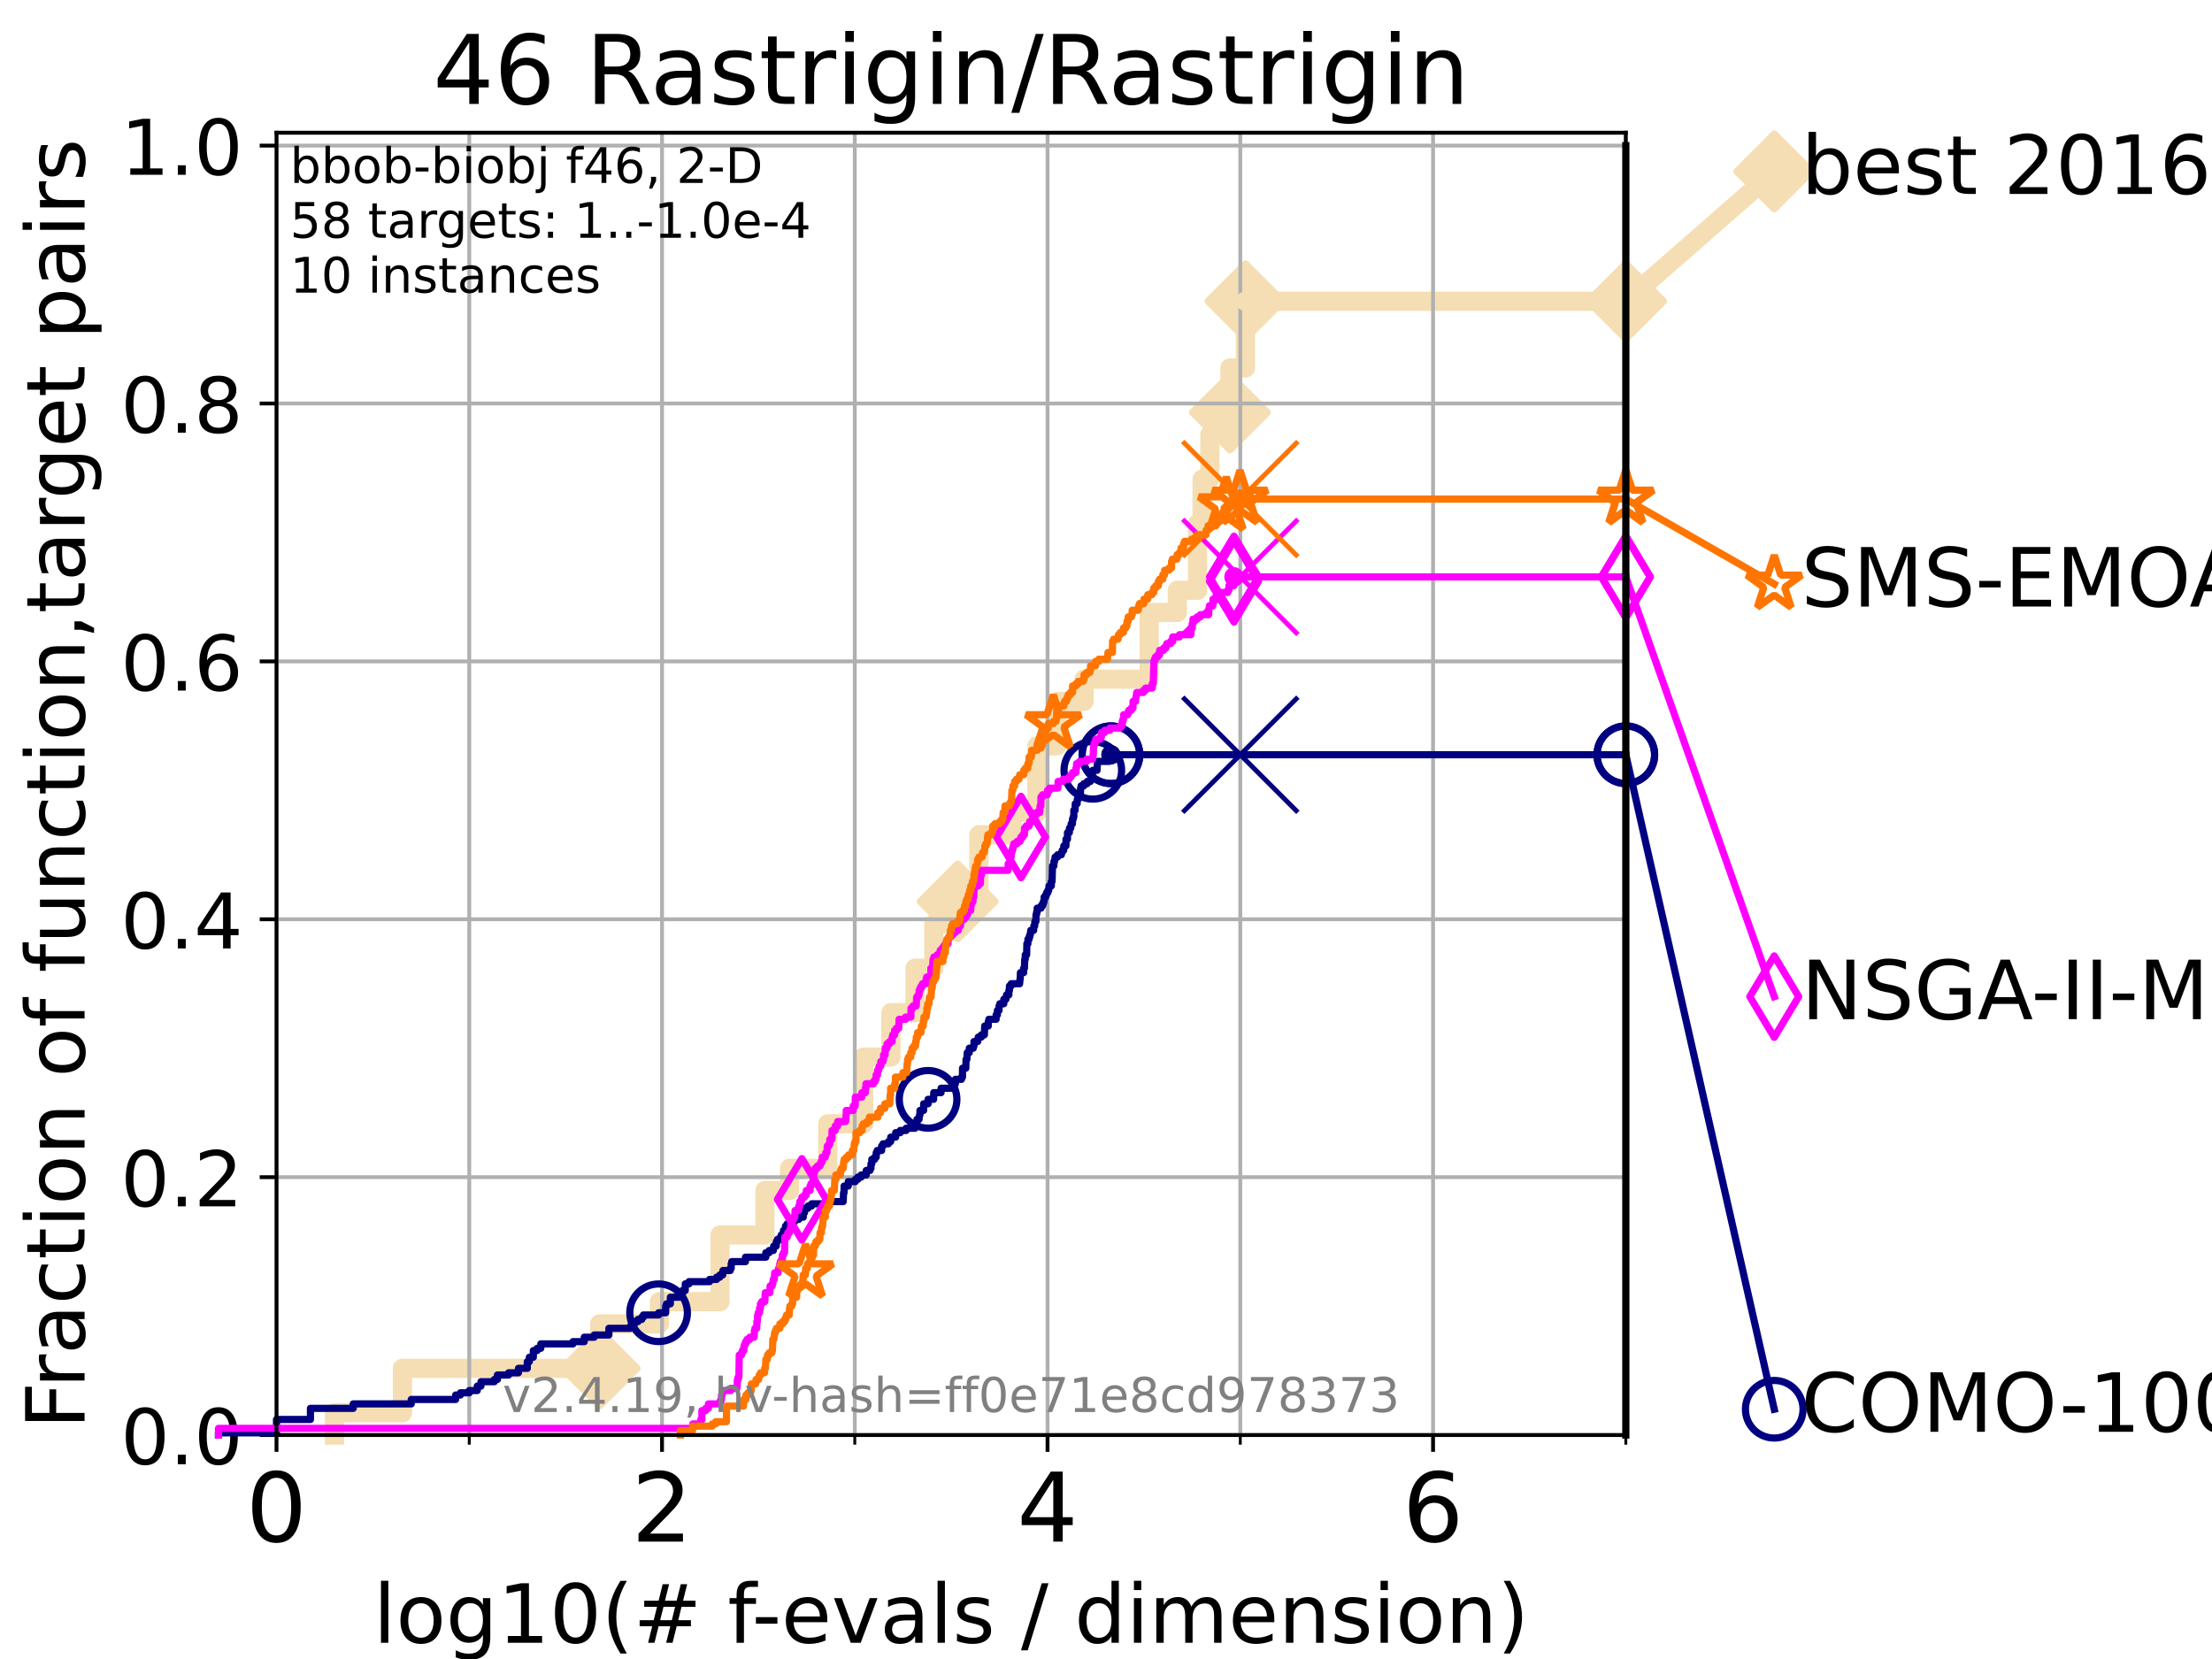 <?xml version="1.0" encoding="utf-8" standalone="no"?>
<!DOCTYPE svg PUBLIC "-//W3C//DTD SVG 1.1//EN"
  "http://www.w3.org/Graphics/SVG/1.1/DTD/svg11.dtd">
<!-- Created with matplotlib (https://matplotlib.org/) -->
<svg height="345.6pt" version="1.1" viewBox="0 0 460.8 345.6" width="460.8pt" xmlns="http://www.w3.org/2000/svg" xmlns:xlink="http://www.w3.org/1999/xlink">
 <defs>
  <style type="text/css">*{stroke-linecap:butt;stroke-linejoin:round;}</style>
 </defs>
 <g id="figure_1">
  <g id="patch_1">
   <path d="M 0 345.6 
L 460.8 345.6 
L 460.8 0 
L 0 0 
z
" style="fill:#ffffff;"/>
  </g>
  <g id="axes_1">
   <g id="patch_2">
    <path d="M 57.6 298.944 
L 338.688 298.944 
L 338.688 27.648 
L 57.6 27.648 
z
" style="fill:#ffffff;"/>
   </g>
   <g id="line2d_1">
    <path d="M 69.688 298.944 
L 69.688 294.313 
L 83.83 294.313 
L 83.83 285.05 
L 124.928 285.05 
L 124.928 275.788 
L 137.38 275.788 
L 137.38 271.157 
L 149.999 271.157 
L 149.999 257.263 
L 159.355 257.263 
L 159.355 248.001 
L 164.486 248.001 
L 164.486 243.37 
L 172.434 243.37 
L 172.434 234.107 
L 179.918 234.107 
L 179.918 220.214 
L 185.585 220.214 
L 185.585 210.951 
L 190.619 210.951 
L 190.619 201.689 
L 194.534 201.689 
L 194.534 192.426 
L 199.49 192.426 
L 199.49 187.795 
L 203.92 187.795 
L 203.92 173.901 
L 210.8 173.901 
L 210.8 169.27 
L 216.003 169.27 
L 216.003 155.377 
L 220.176 155.377 
L 220.176 146.114 
L 225.822 146.114 
L 225.822 141.483 
L 239.397 141.483 
L 239.397 127.589 
L 245.26 127.589 
L 245.26 122.958 
L 249.47 122.958 
L 249.47 109.065 
L 250.415 109.065 
L 250.415 99.802 
L 252.035 99.802 
L 252.035 90.54 
L 253.811 90.54 
L 253.811 85.909 
L 256.217 85.909 
L 256.217 76.646 
L 259.448 76.646 
L 259.448 62.753 
L 338.688 62.753 
" style="fill:none;stroke:#f5deb3;stroke-linecap:square;stroke-width:4;"/>
   </g>
   <g id="line2d_2">
    <defs>
     <path d="M 0 7.778 
L 7.778 0 
L 0 -7.778 
L -7.778 0 
z
" id="m9e90ece42e" style="stroke:#f5deb3;stroke-linejoin:miter;stroke-width:1.5;"/>
    </defs>
    <g>
     <use style="fill:#f5deb3;stroke:#f5deb3;stroke-linejoin:miter;stroke-width:1.5;" x="124.928" xlink:href="#m9e90ece42e" y="285.05"/>
     <use style="fill:#f5deb3;stroke:#f5deb3;stroke-linejoin:miter;stroke-width:1.5;" x="199.49" xlink:href="#m9e90ece42e" y="187.795"/>
     <use style="fill:#f5deb3;stroke:#f5deb3;stroke-linejoin:miter;stroke-width:1.5;" x="256.217" xlink:href="#m9e90ece42e" y="85.909"/>
     <use style="fill:#f5deb3;stroke:#f5deb3;stroke-linejoin:miter;stroke-width:1.5;" x="259.448" xlink:href="#m9e90ece42e" y="62.753"/>
     <use style="fill:#f5deb3;stroke:#f5deb3;stroke-linejoin:miter;stroke-width:1.5;" x="338.688" xlink:href="#m9e90ece42e" y="62.753"/>
    </g>
   </g>
   <g id="line2d_3">
    <path style="fill:none;stroke:#f5deb3;stroke-linecap:square;stroke-width:4;"/>
    <g/>
   </g>
   <g id="line2d_4">
    <path d="M 338.688 62.753 
L 369.608 35.706 
" style="fill:none;stroke:#f5deb3;stroke-linecap:square;stroke-width:4;"/>
    <g>
     <use style="fill:#f5deb3;stroke:#f5deb3;stroke-linejoin:miter;stroke-width:1.5;" x="338.688" xlink:href="#m9e90ece42e" y="62.753"/>
     <use style="fill:#f5deb3;stroke:#f5deb3;stroke-linejoin:miter;stroke-width:1.5;" x="369.608" xlink:href="#m9e90ece42e" y="35.706"/>
    </g>
   </g>
   <g id="matplotlib.axis_1">
    <g id="xtick_1">
     <g id="line2d_5">
      <path clip-path="url(#p23582c0696)" d="M 57.6 298.944 
L 57.6 27.648 
" style="fill:none;stroke:#b0b0b0;stroke-linecap:square;stroke-width:0.8;"/>
     </g>
     <g id="line2d_6">
      <defs>
       <path d="M 0 0 
L 0 3.5 
" id="m6b871189d4" style="stroke:#000000;stroke-width:0.8;"/>
      </defs>
      <g>
       <use style="stroke:#000000;stroke-width:0.8;" x="57.6" xlink:href="#m6b871189d4" y="298.944"/>
      </g>
     </g>
     <g id="text_1">
      <!-- 0 -->
      <g transform="translate(51.237 321.141)scale(0.2 -0.2)">
       <defs>
        <path d="M 31.781 66.406 
Q 24.172 66.406 20.328 58.906 
Q 16.5 51.422 16.5 36.375 
Q 16.5 21.391 20.328 13.891 
Q 24.172 6.391 31.781 6.391 
Q 39.453 6.391 43.281 13.891 
Q 47.125 21.391 47.125 36.375 
Q 47.125 51.422 43.281 58.906 
Q 39.453 66.406 31.781 66.406 
z
M 31.781 74.219 
Q 44.047 74.219 50.516 64.516 
Q 56.984 54.828 56.984 36.375 
Q 56.984 17.969 50.516 8.266 
Q 44.047 -1.422 31.781 -1.422 
Q 19.531 -1.422 13.062 8.266 
Q 6.594 17.969 6.594 36.375 
Q 6.594 54.828 13.062 64.516 
Q 19.531 74.219 31.781 74.219 
z
" id="DejaVuSans-48"/>
       </defs>
       <use xlink:href="#DejaVuSans-48"/>
      </g>
     </g>
    </g>
    <g id="xtick_2">
     <g id="line2d_7">
      <path clip-path="url(#p23582c0696)" d="M 137.911 298.944 
L 137.911 27.648 
" style="fill:none;stroke:#b0b0b0;stroke-linecap:square;stroke-width:0.8;"/>
     </g>
     <g id="line2d_8">
      <g>
       <use style="stroke:#000000;stroke-width:0.8;" x="137.911" xlink:href="#m6b871189d4" y="298.944"/>
      </g>
     </g>
     <g id="text_2">
      <!-- 2 -->
      <g transform="translate(131.548 321.141)scale(0.2 -0.2)">
       <defs>
        <path d="M 19.188 8.297 
L 53.609 8.297 
L 53.609 0 
L 7.328 0 
L 7.328 8.297 
Q 12.938 14.109 22.625 23.891 
Q 32.328 33.688 34.812 36.531 
Q 39.547 41.844 41.422 45.531 
Q 43.312 49.219 43.312 52.781 
Q 43.312 58.594 39.234 62.25 
Q 35.156 65.922 28.609 65.922 
Q 23.969 65.922 18.812 64.312 
Q 13.672 62.703 7.812 59.422 
L 7.812 69.391 
Q 13.766 71.781 18.938 73 
Q 24.125 74.219 28.422 74.219 
Q 39.75 74.219 46.484 68.547 
Q 53.219 62.891 53.219 53.422 
Q 53.219 48.922 51.531 44.891 
Q 49.859 40.875 45.406 35.406 
Q 44.188 33.984 37.641 27.219 
Q 31.109 20.453 19.188 8.297 
z
" id="DejaVuSans-50"/>
       </defs>
       <use xlink:href="#DejaVuSans-50"/>
      </g>
     </g>
    </g>
    <g id="xtick_3">
     <g id="line2d_9">
      <path clip-path="url(#p23582c0696)" d="M 218.222 298.944 
L 218.222 27.648 
" style="fill:none;stroke:#b0b0b0;stroke-linecap:square;stroke-width:0.8;"/>
     </g>
     <g id="line2d_10">
      <g>
       <use style="stroke:#000000;stroke-width:0.8;" x="218.222" xlink:href="#m6b871189d4" y="298.944"/>
      </g>
     </g>
     <g id="text_3">
      <!-- 4 -->
      <g transform="translate(211.859 321.141)scale(0.2 -0.2)">
       <defs>
        <path d="M 37.797 64.312 
L 12.891 25.391 
L 37.797 25.391 
z
M 35.203 72.906 
L 47.609 72.906 
L 47.609 25.391 
L 58.016 25.391 
L 58.016 17.188 
L 47.609 17.188 
L 47.609 0 
L 37.797 0 
L 37.797 17.188 
L 4.891 17.188 
L 4.891 26.703 
z
" id="DejaVuSans-52"/>
       </defs>
       <use xlink:href="#DejaVuSans-52"/>
      </g>
     </g>
    </g>
    <g id="xtick_4">
     <g id="line2d_11">
      <path clip-path="url(#p23582c0696)" d="M 298.533 298.944 
L 298.533 27.648 
" style="fill:none;stroke:#b0b0b0;stroke-linecap:square;stroke-width:0.8;"/>
     </g>
     <g id="line2d_12">
      <g>
       <use style="stroke:#000000;stroke-width:0.8;" x="298.533" xlink:href="#m6b871189d4" y="298.944"/>
      </g>
     </g>
     <g id="text_4">
      <!-- 6 -->
      <g transform="translate(292.17 321.141)scale(0.2 -0.2)">
       <defs>
        <path d="M 33.016 40.375 
Q 26.375 40.375 22.484 35.828 
Q 18.609 31.297 18.609 23.391 
Q 18.609 15.531 22.484 10.953 
Q 26.375 6.391 33.016 6.391 
Q 39.656 6.391 43.531 10.953 
Q 47.406 15.531 47.406 23.391 
Q 47.406 31.297 43.531 35.828 
Q 39.656 40.375 33.016 40.375 
z
M 52.594 71.297 
L 52.594 62.312 
Q 48.875 64.062 45.094 64.984 
Q 41.312 65.922 37.594 65.922 
Q 27.828 65.922 22.672 59.328 
Q 17.531 52.734 16.797 39.406 
Q 19.672 43.656 24.016 45.922 
Q 28.375 48.188 33.594 48.188 
Q 44.578 48.188 50.953 41.516 
Q 57.328 34.859 57.328 23.391 
Q 57.328 12.156 50.688 5.359 
Q 44.047 -1.422 33.016 -1.422 
Q 20.359 -1.422 13.672 8.266 
Q 6.984 17.969 6.984 36.375 
Q 6.984 53.656 15.188 63.938 
Q 23.391 74.219 37.203 74.219 
Q 40.922 74.219 44.703 73.484 
Q 48.484 72.75 52.594 71.297 
z
" id="DejaVuSans-54"/>
       </defs>
       <use xlink:href="#DejaVuSans-54"/>
      </g>
     </g>
    </g>
    <g id="xtick_5">
     <g id="line2d_13">
      <path clip-path="url(#p23582c0696)" d="M 97.755 298.944 
L 97.755 27.648 
" style="fill:none;stroke:#b0b0b0;stroke-linecap:square;stroke-width:0.8;"/>
     </g>
     <g id="line2d_14">
      <defs>
       <path d="M 0 0 
L 0 2 
" id="m24f9795a08" style="stroke:#000000;stroke-width:0.6;"/>
      </defs>
      <g>
       <use style="stroke:#000000;stroke-width:0.6;" x="97.755" xlink:href="#m24f9795a08" y="298.944"/>
      </g>
     </g>
    </g>
    <g id="xtick_6">
     <g id="line2d_15">
      <path clip-path="url(#p23582c0696)" d="M 178.066 298.944 
L 178.066 27.648 
" style="fill:none;stroke:#b0b0b0;stroke-linecap:square;stroke-width:0.8;"/>
     </g>
     <g id="line2d_16">
      <g>
       <use style="stroke:#000000;stroke-width:0.6;" x="178.066" xlink:href="#m24f9795a08" y="298.944"/>
      </g>
     </g>
    </g>
    <g id="xtick_7">
     <g id="line2d_17">
      <path clip-path="url(#p23582c0696)" d="M 258.377 298.944 
L 258.377 27.648 
" style="fill:none;stroke:#b0b0b0;stroke-linecap:square;stroke-width:0.8;"/>
     </g>
     <g id="line2d_18">
      <g>
       <use style="stroke:#000000;stroke-width:0.6;" x="258.377" xlink:href="#m24f9795a08" y="298.944"/>
      </g>
     </g>
    </g>
    <g id="xtick_8">
     <g id="line2d_19">
      <path clip-path="url(#p23582c0696)" d="M 338.688 298.944 
L 338.688 27.648 
" style="fill:none;stroke:#b0b0b0;stroke-linecap:square;stroke-width:0.8;"/>
     </g>
     <g id="line2d_20">
      <g>
       <use style="stroke:#000000;stroke-width:0.6;" x="338.688" xlink:href="#m24f9795a08" y="298.944"/>
      </g>
     </g>
    </g>
    <g id="text_5">
     <!-- log10(# f-evals / dimension) -->
     <g transform="translate(77.764 342.218)scale(0.17 -0.17)">
      <defs>
       <path d="M 9.422 75.984 
L 18.406 75.984 
L 18.406 0 
L 9.422 0 
z
" id="DejaVuSans-108"/>
       <path d="M 30.609 48.391 
Q 23.391 48.391 19.188 42.75 
Q 14.984 37.109 14.984 27.297 
Q 14.984 17.484 19.156 11.844 
Q 23.344 6.203 30.609 6.203 
Q 37.797 6.203 41.984 11.859 
Q 46.188 17.531 46.188 27.297 
Q 46.188 37.016 41.984 42.703 
Q 37.797 48.391 30.609 48.391 
z
M 30.609 56 
Q 42.328 56 49.016 48.375 
Q 55.719 40.766 55.719 27.297 
Q 55.719 13.875 49.016 6.219 
Q 42.328 -1.422 30.609 -1.422 
Q 18.844 -1.422 12.172 6.219 
Q 5.516 13.875 5.516 27.297 
Q 5.516 40.766 12.172 48.375 
Q 18.844 56 30.609 56 
z
" id="DejaVuSans-111"/>
       <path d="M 45.406 27.984 
Q 45.406 37.75 41.375 43.109 
Q 37.359 48.484 30.078 48.484 
Q 22.859 48.484 18.828 43.109 
Q 14.797 37.75 14.797 27.984 
Q 14.797 18.266 18.828 12.891 
Q 22.859 7.516 30.078 7.516 
Q 37.359 7.516 41.375 12.891 
Q 45.406 18.266 45.406 27.984 
z
M 54.391 6.781 
Q 54.391 -7.172 48.188 -13.984 
Q 42 -20.797 29.203 -20.797 
Q 24.469 -20.797 20.266 -20.094 
Q 16.062 -19.391 12.109 -17.922 
L 12.109 -9.188 
Q 16.062 -11.328 19.922 -12.344 
Q 23.781 -13.375 27.781 -13.375 
Q 36.625 -13.375 41.016 -8.766 
Q 45.406 -4.156 45.406 5.172 
L 45.406 9.625 
Q 42.625 4.781 38.281 2.391 
Q 33.938 0 27.875 0 
Q 17.828 0 11.672 7.656 
Q 5.516 15.328 5.516 27.984 
Q 5.516 40.672 11.672 48.328 
Q 17.828 56 27.875 56 
Q 33.938 56 38.281 53.609 
Q 42.625 51.219 45.406 46.391 
L 45.406 54.688 
L 54.391 54.688 
z
" id="DejaVuSans-103"/>
       <path d="M 12.406 8.297 
L 28.516 8.297 
L 28.516 63.922 
L 10.984 60.406 
L 10.984 69.391 
L 28.422 72.906 
L 38.281 72.906 
L 38.281 8.297 
L 54.391 8.297 
L 54.391 0 
L 12.406 0 
z
" id="DejaVuSans-49"/>
       <path d="M 31 75.875 
Q 24.469 64.656 21.281 53.656 
Q 18.109 42.672 18.109 31.391 
Q 18.109 20.125 21.312 9.062 
Q 24.516 -2 31 -13.188 
L 23.188 -13.188 
Q 15.875 -1.703 12.234 9.375 
Q 8.594 20.453 8.594 31.391 
Q 8.594 42.281 12.203 53.312 
Q 15.828 64.359 23.188 75.875 
z
" id="DejaVuSans-40"/>
       <path d="M 51.125 44 
L 36.922 44 
L 32.812 27.688 
L 47.125 27.688 
z
M 43.797 71.781 
L 38.719 51.516 
L 52.984 51.516 
L 58.109 71.781 
L 65.922 71.781 
L 60.891 51.516 
L 76.125 51.516 
L 76.125 44 
L 58.984 44 
L 54.984 27.688 
L 70.516 27.688 
L 70.516 20.219 
L 53.078 20.219 
L 48 0 
L 40.188 0 
L 45.219 20.219 
L 30.906 20.219 
L 25.875 0 
L 18.016 0 
L 23.094 20.219 
L 7.719 20.219 
L 7.719 27.688 
L 24.906 27.688 
L 29 44 
L 13.281 44 
L 13.281 51.516 
L 30.906 51.516 
L 35.891 71.781 
z
" id="DejaVuSans-35"/>
       <path id="DejaVuSans-32"/>
       <path d="M 37.109 75.984 
L 37.109 68.5 
L 28.516 68.5 
Q 23.688 68.5 21.797 66.547 
Q 19.922 64.594 19.922 59.516 
L 19.922 54.688 
L 34.719 54.688 
L 34.719 47.703 
L 19.922 47.703 
L 19.922 0 
L 10.891 0 
L 10.891 47.703 
L 2.297 47.703 
L 2.297 54.688 
L 10.891 54.688 
L 10.891 58.5 
Q 10.891 67.625 15.141 71.797 
Q 19.391 75.984 28.609 75.984 
z
" id="DejaVuSans-102"/>
       <path d="M 4.891 31.391 
L 31.203 31.391 
L 31.203 23.391 
L 4.891 23.391 
z
" id="DejaVuSans-45"/>
       <path d="M 56.203 29.594 
L 56.203 25.203 
L 14.891 25.203 
Q 15.484 15.922 20.484 11.062 
Q 25.484 6.203 34.422 6.203 
Q 39.594 6.203 44.453 7.469 
Q 49.312 8.734 54.109 11.281 
L 54.109 2.781 
Q 49.266 0.734 44.188 -0.344 
Q 39.109 -1.422 33.891 -1.422 
Q 20.797 -1.422 13.156 6.188 
Q 5.516 13.812 5.516 26.812 
Q 5.516 40.234 12.766 48.109 
Q 20.016 56 32.328 56 
Q 43.359 56 49.781 48.891 
Q 56.203 41.797 56.203 29.594 
z
M 47.219 32.234 
Q 47.125 39.594 43.094 43.984 
Q 39.062 48.391 32.422 48.391 
Q 24.906 48.391 20.391 44.141 
Q 15.875 39.891 15.188 32.172 
z
" id="DejaVuSans-101"/>
       <path d="M 2.984 54.688 
L 12.5 54.688 
L 29.594 8.797 
L 46.688 54.688 
L 56.203 54.688 
L 35.688 0 
L 23.484 0 
z
" id="DejaVuSans-118"/>
       <path d="M 34.281 27.484 
Q 23.391 27.484 19.188 25 
Q 14.984 22.516 14.984 16.5 
Q 14.984 11.719 18.141 8.906 
Q 21.297 6.109 26.703 6.109 
Q 34.188 6.109 38.703 11.406 
Q 43.219 16.703 43.219 25.484 
L 43.219 27.484 
z
M 52.203 31.203 
L 52.203 0 
L 43.219 0 
L 43.219 8.297 
Q 40.141 3.328 35.547 0.953 
Q 30.953 -1.422 24.312 -1.422 
Q 15.922 -1.422 10.953 3.297 
Q 6 8.016 6 15.922 
Q 6 25.141 12.172 29.828 
Q 18.359 34.516 30.609 34.516 
L 43.219 34.516 
L 43.219 35.406 
Q 43.219 41.609 39.141 45 
Q 35.062 48.391 27.688 48.391 
Q 23 48.391 18.547 47.266 
Q 14.109 46.141 10.016 43.891 
L 10.016 52.203 
Q 14.938 54.109 19.578 55.047 
Q 24.219 56 28.609 56 
Q 40.484 56 46.344 49.844 
Q 52.203 43.703 52.203 31.203 
z
" id="DejaVuSans-97"/>
       <path d="M 44.281 53.078 
L 44.281 44.578 
Q 40.484 46.531 36.375 47.5 
Q 32.281 48.484 27.875 48.484 
Q 21.188 48.484 17.844 46.438 
Q 14.5 44.391 14.5 40.281 
Q 14.5 37.156 16.891 35.375 
Q 19.281 33.594 26.516 31.984 
L 29.594 31.297 
Q 39.156 29.25 43.188 25.516 
Q 47.219 21.781 47.219 15.094 
Q 47.219 7.469 41.188 3.016 
Q 35.156 -1.422 24.609 -1.422 
Q 20.219 -1.422 15.453 -0.562 
Q 10.688 0.297 5.422 2 
L 5.422 11.281 
Q 10.406 8.688 15.234 7.391 
Q 20.062 6.109 24.812 6.109 
Q 31.156 6.109 34.562 8.281 
Q 37.984 10.453 37.984 14.406 
Q 37.984 18.062 35.516 20.016 
Q 33.062 21.969 24.703 23.781 
L 21.578 24.516 
Q 13.234 26.266 9.516 29.906 
Q 5.812 33.547 5.812 39.891 
Q 5.812 47.609 11.281 51.797 
Q 16.75 56 26.812 56 
Q 31.781 56 36.172 55.266 
Q 40.578 54.547 44.281 53.078 
z
" id="DejaVuSans-115"/>
       <path d="M 25.391 72.906 
L 33.688 72.906 
L 8.297 -9.281 
L 0 -9.281 
z
" id="DejaVuSans-47"/>
       <path d="M 45.406 46.391 
L 45.406 75.984 
L 54.391 75.984 
L 54.391 0 
L 45.406 0 
L 45.406 8.203 
Q 42.578 3.328 38.25 0.953 
Q 33.938 -1.422 27.875 -1.422 
Q 17.969 -1.422 11.734 6.484 
Q 5.516 14.406 5.516 27.297 
Q 5.516 40.188 11.734 48.094 
Q 17.969 56 27.875 56 
Q 33.938 56 38.25 53.625 
Q 42.578 51.266 45.406 46.391 
z
M 14.797 27.297 
Q 14.797 17.391 18.875 11.75 
Q 22.953 6.109 30.078 6.109 
Q 37.203 6.109 41.297 11.75 
Q 45.406 17.391 45.406 27.297 
Q 45.406 37.203 41.297 42.844 
Q 37.203 48.484 30.078 48.484 
Q 22.953 48.484 18.875 42.844 
Q 14.797 37.203 14.797 27.297 
z
" id="DejaVuSans-100"/>
       <path d="M 9.422 54.688 
L 18.406 54.688 
L 18.406 0 
L 9.422 0 
z
M 9.422 75.984 
L 18.406 75.984 
L 18.406 64.594 
L 9.422 64.594 
z
" id="DejaVuSans-105"/>
       <path d="M 52 44.188 
Q 55.375 50.25 60.062 53.125 
Q 64.75 56 71.094 56 
Q 79.641 56 84.281 50.016 
Q 88.922 44.047 88.922 33.016 
L 88.922 0 
L 79.891 0 
L 79.891 32.719 
Q 79.891 40.578 77.094 44.375 
Q 74.312 48.188 68.609 48.188 
Q 61.625 48.188 57.562 43.547 
Q 53.516 38.922 53.516 30.906 
L 53.516 0 
L 44.484 0 
L 44.484 32.719 
Q 44.484 40.625 41.703 44.406 
Q 38.922 48.188 33.109 48.188 
Q 26.219 48.188 22.156 43.531 
Q 18.109 38.875 18.109 30.906 
L 18.109 0 
L 9.078 0 
L 9.078 54.688 
L 18.109 54.688 
L 18.109 46.188 
Q 21.188 51.219 25.484 53.609 
Q 29.781 56 35.688 56 
Q 41.656 56 45.828 52.969 
Q 50 49.953 52 44.188 
z
" id="DejaVuSans-109"/>
       <path d="M 54.891 33.016 
L 54.891 0 
L 45.906 0 
L 45.906 32.719 
Q 45.906 40.484 42.875 44.328 
Q 39.844 48.188 33.797 48.188 
Q 26.516 48.188 22.312 43.547 
Q 18.109 38.922 18.109 30.906 
L 18.109 0 
L 9.078 0 
L 9.078 54.688 
L 18.109 54.688 
L 18.109 46.188 
Q 21.344 51.125 25.703 53.562 
Q 30.078 56 35.797 56 
Q 45.219 56 50.047 50.172 
Q 54.891 44.344 54.891 33.016 
z
" id="DejaVuSans-110"/>
       <path d="M 8.016 75.875 
L 15.828 75.875 
Q 23.141 64.359 26.781 53.312 
Q 30.422 42.281 30.422 31.391 
Q 30.422 20.453 26.781 9.375 
Q 23.141 -1.703 15.828 -13.188 
L 8.016 -13.188 
Q 14.5 -2 17.703 9.062 
Q 20.906 20.125 20.906 31.391 
Q 20.906 42.672 17.703 53.656 
Q 14.5 64.656 8.016 75.875 
z
" id="DejaVuSans-41"/>
      </defs>
      <use xlink:href="#DejaVuSans-108"/>
      <use x="27.783" xlink:href="#DejaVuSans-111"/>
      <use x="88.965" xlink:href="#DejaVuSans-103"/>
      <use x="152.441" xlink:href="#DejaVuSans-49"/>
      <use x="216.064" xlink:href="#DejaVuSans-48"/>
      <use x="279.688" xlink:href="#DejaVuSans-40"/>
      <use x="318.701" xlink:href="#DejaVuSans-35"/>
      <use x="402.49" xlink:href="#DejaVuSans-32"/>
      <use x="434.277" xlink:href="#DejaVuSans-102"/>
      <use x="463.982" xlink:href="#DejaVuSans-45"/>
      <use x="500.066" xlink:href="#DejaVuSans-101"/>
      <use x="561.59" xlink:href="#DejaVuSans-118"/>
      <use x="620.77" xlink:href="#DejaVuSans-97"/>
      <use x="682.049" xlink:href="#DejaVuSans-108"/>
      <use x="709.832" xlink:href="#DejaVuSans-115"/>
      <use x="761.932" xlink:href="#DejaVuSans-32"/>
      <use x="793.719" xlink:href="#DejaVuSans-47"/>
      <use x="827.41" xlink:href="#DejaVuSans-32"/>
      <use x="859.197" xlink:href="#DejaVuSans-100"/>
      <use x="922.674" xlink:href="#DejaVuSans-105"/>
      <use x="950.457" xlink:href="#DejaVuSans-109"/>
      <use x="1047.869" xlink:href="#DejaVuSans-101"/>
      <use x="1109.393" xlink:href="#DejaVuSans-110"/>
      <use x="1172.771" xlink:href="#DejaVuSans-115"/>
      <use x="1224.871" xlink:href="#DejaVuSans-105"/>
      <use x="1252.654" xlink:href="#DejaVuSans-111"/>
      <use x="1313.836" xlink:href="#DejaVuSans-110"/>
      <use x="1377.215" xlink:href="#DejaVuSans-41"/>
     </g>
    </g>
   </g>
   <g id="matplotlib.axis_2">
    <g id="ytick_1">
     <g id="line2d_21">
      <path clip-path="url(#p23582c0696)" d="M 57.6 298.944 
L 338.688 298.944 
" style="fill:none;stroke:#b0b0b0;stroke-linecap:square;stroke-width:0.8;"/>
     </g>
     <g id="line2d_22">
      <defs>
       <path d="M 0 0 
L -3.5 0 
" id="m5229a998d3" style="stroke:#000000;stroke-width:0.8;"/>
      </defs>
      <g>
       <use style="stroke:#000000;stroke-width:0.8;" x="57.6" xlink:href="#m5229a998d3" y="298.944"/>
      </g>
     </g>
     <g id="text_6">
      <!-- 0.0 -->
      <g transform="translate(25.155 305.023)scale(0.16 -0.16)">
       <defs>
        <path d="M 10.688 12.406 
L 21 12.406 
L 21 0 
L 10.688 0 
z
" id="DejaVuSans-46"/>
       </defs>
       <use xlink:href="#DejaVuSans-48"/>
       <use x="63.623" xlink:href="#DejaVuSans-46"/>
       <use x="95.41" xlink:href="#DejaVuSans-48"/>
      </g>
     </g>
    </g>
    <g id="ytick_2">
     <g id="line2d_23">
      <path clip-path="url(#p23582c0696)" d="M 57.6 245.222 
L 338.688 245.222 
" style="fill:none;stroke:#b0b0b0;stroke-linecap:square;stroke-width:0.8;"/>
     </g>
     <g id="line2d_24">
      <g>
       <use style="stroke:#000000;stroke-width:0.8;" x="57.6" xlink:href="#m5229a998d3" y="245.222"/>
      </g>
     </g>
     <g id="text_7">
      <!-- 0.2 -->
      <g transform="translate(25.155 251.301)scale(0.16 -0.16)">
       <use xlink:href="#DejaVuSans-48"/>
       <use x="63.623" xlink:href="#DejaVuSans-46"/>
       <use x="95.41" xlink:href="#DejaVuSans-50"/>
      </g>
     </g>
    </g>
    <g id="ytick_3">
     <g id="line2d_25">
      <path clip-path="url(#p23582c0696)" d="M 57.6 191.5 
L 338.688 191.5 
" style="fill:none;stroke:#b0b0b0;stroke-linecap:square;stroke-width:0.8;"/>
     </g>
     <g id="line2d_26">
      <g>
       <use style="stroke:#000000;stroke-width:0.8;" x="57.6" xlink:href="#m5229a998d3" y="191.5"/>
      </g>
     </g>
     <g id="text_8">
      <!-- 0.4 -->
      <g transform="translate(25.155 197.579)scale(0.16 -0.16)">
       <use xlink:href="#DejaVuSans-48"/>
       <use x="63.623" xlink:href="#DejaVuSans-46"/>
       <use x="95.41" xlink:href="#DejaVuSans-52"/>
      </g>
     </g>
    </g>
    <g id="ytick_4">
     <g id="line2d_27">
      <path clip-path="url(#p23582c0696)" d="M 57.6 137.778 
L 338.688 137.778 
" style="fill:none;stroke:#b0b0b0;stroke-linecap:square;stroke-width:0.8;"/>
     </g>
     <g id="line2d_28">
      <g>
       <use style="stroke:#000000;stroke-width:0.8;" x="57.6" xlink:href="#m5229a998d3" y="137.778"/>
      </g>
     </g>
     <g id="text_9">
      <!-- 0.6 -->
      <g transform="translate(25.155 143.857)scale(0.16 -0.16)">
       <use xlink:href="#DejaVuSans-48"/>
       <use x="63.623" xlink:href="#DejaVuSans-46"/>
       <use x="95.41" xlink:href="#DejaVuSans-54"/>
      </g>
     </g>
    </g>
    <g id="ytick_5">
     <g id="line2d_29">
      <path clip-path="url(#p23582c0696)" d="M 57.6 84.056 
L 338.688 84.056 
" style="fill:none;stroke:#b0b0b0;stroke-linecap:square;stroke-width:0.8;"/>
     </g>
     <g id="line2d_30">
      <g>
       <use style="stroke:#000000;stroke-width:0.8;" x="57.6" xlink:href="#m5229a998d3" y="84.056"/>
      </g>
     </g>
     <g id="text_10">
      <!-- 0.8 -->
      <g transform="translate(25.155 90.135)scale(0.16 -0.16)">
       <defs>
        <path d="M 31.781 34.625 
Q 24.75 34.625 20.719 30.859 
Q 16.703 27.094 16.703 20.516 
Q 16.703 13.922 20.719 10.156 
Q 24.75 6.391 31.781 6.391 
Q 38.812 6.391 42.859 10.172 
Q 46.922 13.969 46.922 20.516 
Q 46.922 27.094 42.891 30.859 
Q 38.875 34.625 31.781 34.625 
z
M 21.922 38.812 
Q 15.578 40.375 12.031 44.719 
Q 8.5 49.078 8.5 55.328 
Q 8.5 64.062 14.719 69.141 
Q 20.953 74.219 31.781 74.219 
Q 42.672 74.219 48.875 69.141 
Q 55.078 64.062 55.078 55.328 
Q 55.078 49.078 51.531 44.719 
Q 48 40.375 41.703 38.812 
Q 48.828 37.156 52.797 32.312 
Q 56.781 27.484 56.781 20.516 
Q 56.781 9.906 50.312 4.234 
Q 43.844 -1.422 31.781 -1.422 
Q 19.734 -1.422 13.25 4.234 
Q 6.781 9.906 6.781 20.516 
Q 6.781 27.484 10.781 32.312 
Q 14.797 37.156 21.922 38.812 
z
M 18.312 54.391 
Q 18.312 48.734 21.844 45.562 
Q 25.391 42.391 31.781 42.391 
Q 38.141 42.391 41.719 45.562 
Q 45.312 48.734 45.312 54.391 
Q 45.312 60.062 41.719 63.234 
Q 38.141 66.406 31.781 66.406 
Q 25.391 66.406 21.844 63.234 
Q 18.312 60.062 18.312 54.391 
z
" id="DejaVuSans-56"/>
       </defs>
       <use xlink:href="#DejaVuSans-48"/>
       <use x="63.623" xlink:href="#DejaVuSans-46"/>
       <use x="95.41" xlink:href="#DejaVuSans-56"/>
      </g>
     </g>
    </g>
    <g id="ytick_6">
     <g id="line2d_31">
      <path clip-path="url(#p23582c0696)" d="M 57.6 30.334 
L 338.688 30.334 
" style="fill:none;stroke:#b0b0b0;stroke-linecap:square;stroke-width:0.8;"/>
     </g>
     <g id="line2d_32">
      <g>
       <use style="stroke:#000000;stroke-width:0.8;" x="57.6" xlink:href="#m5229a998d3" y="30.334"/>
      </g>
     </g>
     <g id="text_11">
      <!-- 1.0 -->
      <g transform="translate(25.155 36.413)scale(0.16 -0.16)">
       <use xlink:href="#DejaVuSans-49"/>
       <use x="63.623" xlink:href="#DejaVuSans-46"/>
       <use x="95.41" xlink:href="#DejaVuSans-48"/>
      </g>
     </g>
    </g>
    <g id="text_12">
     <!-- Fraction of function,target pairs -->
     <g transform="translate(17.62 297.681)rotate(-90)scale(0.17 -0.17)">
      <defs>
       <path d="M 9.812 72.906 
L 51.703 72.906 
L 51.703 64.594 
L 19.672 64.594 
L 19.672 43.109 
L 48.578 43.109 
L 48.578 34.812 
L 19.672 34.812 
L 19.672 0 
L 9.812 0 
z
" id="DejaVuSans-70"/>
       <path d="M 41.109 46.297 
Q 39.594 47.172 37.812 47.578 
Q 36.031 48 33.891 48 
Q 26.266 48 22.188 43.047 
Q 18.109 38.094 18.109 28.812 
L 18.109 0 
L 9.078 0 
L 9.078 54.688 
L 18.109 54.688 
L 18.109 46.188 
Q 20.953 51.172 25.484 53.578 
Q 30.031 56 36.531 56 
Q 37.453 56 38.578 55.875 
Q 39.703 55.766 41.062 55.516 
z
" id="DejaVuSans-114"/>
       <path d="M 48.781 52.594 
L 48.781 44.188 
Q 44.969 46.297 41.141 47.344 
Q 37.312 48.391 33.406 48.391 
Q 24.656 48.391 19.812 42.844 
Q 14.984 37.312 14.984 27.297 
Q 14.984 17.281 19.812 11.734 
Q 24.656 6.203 33.406 6.203 
Q 37.312 6.203 41.141 7.25 
Q 44.969 8.297 48.781 10.406 
L 48.781 2.094 
Q 45.016 0.344 40.984 -0.531 
Q 36.969 -1.422 32.422 -1.422 
Q 20.062 -1.422 12.781 6.344 
Q 5.516 14.109 5.516 27.297 
Q 5.516 40.672 12.859 48.328 
Q 20.219 56 33.016 56 
Q 37.156 56 41.109 55.141 
Q 45.062 54.297 48.781 52.594 
z
" id="DejaVuSans-99"/>
       <path d="M 18.312 70.219 
L 18.312 54.688 
L 36.812 54.688 
L 36.812 47.703 
L 18.312 47.703 
L 18.312 18.016 
Q 18.312 11.328 20.141 9.422 
Q 21.969 7.516 27.594 7.516 
L 36.812 7.516 
L 36.812 0 
L 27.594 0 
Q 17.188 0 13.234 3.875 
Q 9.281 7.766 9.281 18.016 
L 9.281 47.703 
L 2.688 47.703 
L 2.688 54.688 
L 9.281 54.688 
L 9.281 70.219 
z
" id="DejaVuSans-116"/>
       <path d="M 8.5 21.578 
L 8.5 54.688 
L 17.484 54.688 
L 17.484 21.922 
Q 17.484 14.156 20.5 10.266 
Q 23.531 6.391 29.594 6.391 
Q 36.859 6.391 41.078 11.031 
Q 45.312 15.672 45.312 23.688 
L 45.312 54.688 
L 54.297 54.688 
L 54.297 0 
L 45.312 0 
L 45.312 8.406 
Q 42.047 3.422 37.719 1 
Q 33.406 -1.422 27.688 -1.422 
Q 18.266 -1.422 13.375 4.438 
Q 8.5 10.297 8.5 21.578 
z
M 31.109 56 
z
" id="DejaVuSans-117"/>
       <path d="M 11.719 12.406 
L 22.016 12.406 
L 22.016 4 
L 14.016 -11.625 
L 7.719 -11.625 
L 11.719 4 
z
" id="DejaVuSans-44"/>
       <path d="M 18.109 8.203 
L 18.109 -20.797 
L 9.078 -20.797 
L 9.078 54.688 
L 18.109 54.688 
L 18.109 46.391 
Q 20.953 51.266 25.266 53.625 
Q 29.594 56 35.594 56 
Q 45.562 56 51.781 48.094 
Q 58.016 40.188 58.016 27.297 
Q 58.016 14.406 51.781 6.484 
Q 45.562 -1.422 35.594 -1.422 
Q 29.594 -1.422 25.266 0.953 
Q 20.953 3.328 18.109 8.203 
z
M 48.688 27.297 
Q 48.688 37.203 44.609 42.844 
Q 40.531 48.484 33.406 48.484 
Q 26.266 48.484 22.188 42.844 
Q 18.109 37.203 18.109 27.297 
Q 18.109 17.391 22.188 11.75 
Q 26.266 6.109 33.406 6.109 
Q 40.531 6.109 44.609 11.75 
Q 48.688 17.391 48.688 27.297 
z
" id="DejaVuSans-112"/>
      </defs>
      <use xlink:href="#DejaVuSans-70"/>
      <use x="50.27" xlink:href="#DejaVuSans-114"/>
      <use x="91.383" xlink:href="#DejaVuSans-97"/>
      <use x="152.662" xlink:href="#DejaVuSans-99"/>
      <use x="207.643" xlink:href="#DejaVuSans-116"/>
      <use x="246.852" xlink:href="#DejaVuSans-105"/>
      <use x="274.635" xlink:href="#DejaVuSans-111"/>
      <use x="335.816" xlink:href="#DejaVuSans-110"/>
      <use x="399.195" xlink:href="#DejaVuSans-32"/>
      <use x="430.982" xlink:href="#DejaVuSans-111"/>
      <use x="492.164" xlink:href="#DejaVuSans-102"/>
      <use x="527.369" xlink:href="#DejaVuSans-32"/>
      <use x="559.156" xlink:href="#DejaVuSans-102"/>
      <use x="594.361" xlink:href="#DejaVuSans-117"/>
      <use x="657.74" xlink:href="#DejaVuSans-110"/>
      <use x="721.119" xlink:href="#DejaVuSans-99"/>
      <use x="776.1" xlink:href="#DejaVuSans-116"/>
      <use x="815.309" xlink:href="#DejaVuSans-105"/>
      <use x="843.092" xlink:href="#DejaVuSans-111"/>
      <use x="904.273" xlink:href="#DejaVuSans-110"/>
      <use x="967.652" xlink:href="#DejaVuSans-44"/>
      <use x="999.439" xlink:href="#DejaVuSans-116"/>
      <use x="1038.648" xlink:href="#DejaVuSans-97"/>
      <use x="1099.928" xlink:href="#DejaVuSans-114"/>
      <use x="1139.291" xlink:href="#DejaVuSans-103"/>
      <use x="1202.768" xlink:href="#DejaVuSans-101"/>
      <use x="1264.291" xlink:href="#DejaVuSans-116"/>
      <use x="1303.5" xlink:href="#DejaVuSans-32"/>
      <use x="1335.287" xlink:href="#DejaVuSans-112"/>
      <use x="1398.764" xlink:href="#DejaVuSans-97"/>
      <use x="1460.043" xlink:href="#DejaVuSans-105"/>
      <use x="1487.826" xlink:href="#DejaVuSans-114"/>
      <use x="1528.939" xlink:href="#DejaVuSans-115"/>
     </g>
    </g>
   </g>
   <g id="line2d_33">
    <defs>
     <path d="M 0 1.5 
C 0.398 1.5 0.779 1.342 1.061 1.061 
C 1.342 0.779 1.5 0.398 1.5 0 
C 1.5 -0.398 1.342 -0.779 1.061 -1.061 
C 0.779 -1.342 0.398 -1.5 0 -1.5 
C -0.398 -1.5 -0.779 -1.342 -1.061 -1.061 
C -1.342 -0.779 -1.5 -0.398 -1.5 0 
C -1.5 0.398 -1.342 0.779 -1.061 1.061 
C -0.779 1.342 -0.398 1.5 0 1.5 
z
" id="m38ff9db90c" style="stroke:#f5deb3;"/>
    </defs>
    <g>
     <use style="fill:#f5deb3;stroke:#f5deb3;" x="259.448" xlink:href="#m38ff9db90c" y="62.753"/>
     <use style="fill:#f5deb3;stroke:#f5deb3;" x="259.448" xlink:href="#m38ff9db90c" y="62.753"/>
    </g>
   </g>
   <g id="line2d_34">
    <defs>
     <path d="M 0 1.5 
C 0.398 1.5 0.779 1.342 1.061 1.061 
C 1.342 0.779 1.5 0.398 1.5 0 
C 1.5 -0.398 1.342 -0.779 1.061 -1.061 
C 0.779 -1.342 0.398 -1.5 0 -1.5 
C -0.398 -1.5 -0.779 -1.342 -1.061 -1.061 
C -1.342 -0.779 -1.5 -0.398 -1.5 0 
C -1.5 0.398 -1.342 0.779 -1.061 1.061 
C -0.779 1.342 -0.398 1.5 0 1.5 
z
" id="ma761f2f262" style="stroke:#000080;"/>
    </defs>
    <g>
     <use style="fill:#000080;stroke:#000080;" x="231.428" xlink:href="#ma761f2f262" y="157.229"/>
     <use style="fill:#000080;stroke:#000080;" x="231.428" xlink:href="#ma761f2f262" y="157.229"/>
    </g>
   </g>
   <g id="line2d_35">
    <path d="M 45.512 298.944 
L 45.512 298.481 
L 57.6 298.481 
L 57.6 295.702 
L 64.671 295.702 
L 64.671 293.387 
L 73.579 293.387 
L 73.579 292.46 
L 85.667 292.46 
L 85.667 291.534 
L 94.921 291.534 
L 94.921 290.608 
L 95.918 290.608 
L 95.918 290.145 
L 97.755 290.145 
L 97.755 289.682 
L 99.418 289.682 
L 99.418 288.755 
L 100.193 288.755 
L 100.193 287.829 
L 102.989 287.829 
L 102.989 287.366 
L 103.623 287.366 
L 103.623 286.44 
L 105.952 286.44 
L 105.952 285.977 
L 108.006 285.977 
L 108.006 285.05 
L 109.843 285.05 
L 109.843 283.661 
L 110.274 283.661 
L 110.274 282.735 
L 111.105 282.735 
L 111.105 281.345 
L 111.897 281.345 
L 111.897 280.882 
L 112.656 280.882 
L 112.656 279.956 
L 119.352 279.956 
L 119.352 279.493 
L 121.712 279.493 
L 121.712 278.567 
L 123.791 278.567 
L 123.791 278.104 
L 126.839 278.104 
L 126.839 276.714 
L 131.313 276.714 
L 131.313 276.251 
L 132.06 276.251 
L 132.06 275.325 
L 132.894 275.325 
L 132.894 274.862 
L 133.689 274.862 
L 133.689 274.399 
L 134.019 274.399 
L 134.019 273.935 
L 137.199 273.935 
L 137.199 273.472 
L 138.678 273.472 
L 138.678 272.083 
L 138.845 272.083 
L 138.845 271.62 
L 139.652 271.62 
L 139.652 270.231 
L 141.521 270.231 
L 141.521 269.767 
L 142.148 269.767 
L 142.148 268.841 
L 142.753 268.841 
L 142.753 267.452 
L 143.528 267.452 
L 143.528 266.989 
L 147.819 266.989 
L 147.819 266.526 
L 149.287 266.526 
L 149.287 266.062 
L 149.955 266.062 
L 149.955 265.599 
L 150.557 265.599 
L 150.599 264.673 
L 152.13 264.673 
L 152.13 264.21 
L 152.322 264.21 
L 152.322 263.284 
L 152.436 263.284 
L 152.436 262.821 
L 155.297 262.821 
L 155.297 261.894 
L 159.532 261.894 
L 159.532 260.968 
L 160.225 260.968 
L 160.225 260.505 
L 161.1 260.505 
L 161.169 259.579 
L 161.712 259.579 
L 161.712 258.653 
L 161.956 258.653 
L 161.956 258.189 
L 162.539 258.189 
L 162.539 257.726 
L 162.75 257.726 
L 162.75 257.263 
L 163.206 257.263 
L 163.206 256.337 
L 163.63 256.337 
L 163.63 255.411 
L 163.985 255.411 
L 163.985 254.948 
L 164.656 254.948 
L 164.656 254.484 
L 165.555 254.484 
L 165.555 254.021 
L 166.409 254.021 
L 166.409 253.558 
L 167.337 253.558 
L 167.337 252.632 
L 167.593 252.632 
L 167.593 251.706 
L 168.324 251.706 
L 168.324 251.243 
L 169.07 251.243 
L 169.07 250.779 
L 172.007 250.779 
L 172.007 250.316 
L 175.648 250.316 
L 175.728 248.464 
L 175.837 248.464 
L 175.847 247.075 
L 176.707 247.075 
L 176.707 246.148 
L 178.179 246.148 
L 178.179 245.685 
L 178.7 245.685 
L 178.7 245.222 
L 179.392 245.222 
L 179.392 244.759 
L 180.45 244.759 
L 180.45 243.833 
L 181.239 243.833 
L 181.239 243.37 
L 181.441 243.37 
L 181.441 242.443 
L 181.613 242.443 
L 181.613 241.517 
L 182.214 241.517 
L 182.214 241.054 
L 182.534 241.054 
L 182.534 240.128 
L 182.735 240.128 
L 182.735 239.665 
L 183.658 239.665 
L 183.658 238.738 
L 183.947 238.738 
L 183.947 238.275 
L 185.067 238.275 
L 185.067 237.812 
L 185.551 237.812 
L 185.551 236.886 
L 186.581 236.886 
L 186.581 235.96 
L 187.534 235.96 
L 187.534 235.496 
L 188.766 235.496 
L 188.766 235.033 
L 190.61 235.033 
L 190.61 234.107 
L 191.022 234.107 
L 191.022 233.181 
L 191.448 233.181 
L 191.557 232.255 
L 191.645 232.255 
L 191.645 231.328 
L 192.405 231.328 
L 192.413 229.939 
L 193.337 229.939 
L 193.337 229.013 
L 194.487 229.013 
L 194.517 227.623 
L 196.038 227.623 
L 196.038 226.697 
L 198.744 226.697 
L 198.744 225.771 
L 199.022 225.771 
L 199.022 224.845 
L 200.286 224.845 
L 200.286 224.382 
L 200.501 224.382 
L 200.511 222.529 
L 201.2 222.529 
L 201.246 220.677 
L 201.423 220.677 
L 201.487 219.287 
L 201.917 219.287 
L 201.917 218.361 
L 202.751 218.361 
L 202.751 217.898 
L 202.899 217.898 
L 202.899 216.972 
L 203.677 216.972 
L 203.677 216.509 
L 203.789 216.509 
L 203.789 216.045 
L 204.428 216.045 
L 204.428 215.582 
L 205.062 215.582 
L 205.134 213.73 
L 205.877 213.73 
L 205.877 212.804 
L 205.992 212.804 
L 205.992 212.34 
L 207.507 212.34 
L 207.507 211.414 
L 207.775 211.414 
L 207.775 210.488 
L 208.123 210.488 
L 208.123 209.562 
L 208.277 209.562 
L 208.277 209.099 
L 209.11 209.099 
L 209.11 208.172 
L 209.553 208.172 
L 209.553 207.709 
L 209.679 207.709 
L 209.679 207.246 
L 210.168 207.246 
L 210.168 206.32 
L 210.284 206.32 
L 210.284 205.394 
L 210.649 205.394 
L 210.649 204.931 
L 212.407 204.931 
L 212.482 204.004 
L 212.518 204.004 
L 212.573 202.615 
L 213.249 202.615 
L 213.249 201.689 
L 213.409 201.689 
L 213.472 199.836 
L 213.579 199.836 
L 213.579 198.91 
L 213.869 198.91 
L 213.911 196.594 
L 214.131 196.594 
L 214.131 195.668 
L 214.374 195.668 
L 214.374 195.205 
L 214.511 195.205 
L 214.511 194.742 
L 214.638 194.742 
L 214.718 193.816 
L 215.331 193.816 
L 215.368 192.889 
L 215.544 192.889 
L 215.577 191.963 
L 215.798 191.963 
L 215.816 190.574 
L 215.918 190.574 
L 215.918 190.111 
L 216.04 190.111 
L 216.068 189.184 
L 216.871 189.184 
L 216.871 188.721 
L 217.17 188.721 
L 217.17 188.258 
L 217.36 188.258 
L 217.36 187.795 
L 217.513 187.795 
L 217.513 186.869 
L 217.844 186.869 
L 217.844 186.406 
L 218.028 186.406 
L 218.028 185.943 
L 218.287 185.943 
L 218.287 185.479 
L 218.469 185.479 
L 218.529 184.553 
L 219.011 184.553 
L 219.011 183.627 
L 219.166 183.627 
L 219.255 180.385 
L 219.546 180.385 
L 219.546 179.459 
L 219.691 179.459 
L 219.798 178.533 
L 220.311 178.533 
L 220.311 178.07 
L 221.088 178.07 
L 221.088 177.606 
L 221.274 177.606 
L 221.274 177.143 
L 221.583 177.143 
L 221.603 176.217 
L 222.057 176.217 
L 222.064 174.828 
L 222.375 174.828 
L 222.378 173.438 
L 222.766 173.438 
L 222.779 172.512 
L 223.057 172.512 
L 223.158 171.586 
L 223.412 171.586 
L 223.412 170.66 
L 223.56 170.66 
L 223.56 170.196 
L 223.695 170.196 
L 223.695 168.807 
L 223.96 168.807 
L 223.997 167.418 
L 224.392 167.418 
L 224.426 166.492 
L 224.629 166.492 
L 224.629 165.565 
L 225.065 165.565 
L 225.103 164.176 
L 225.212 164.176 
L 225.212 163.713 
L 225.781 163.713 
L 225.781 163.25 
L 226.485 163.25 
L 226.485 162.787 
L 227.162 162.787 
L 227.162 162.323 
L 227.526 162.323 
L 227.526 160.934 
L 227.654 160.934 
L 227.654 160.471 
L 228.531 160.471 
L 228.618 158.618 
L 231.075 158.618 
L 231.075 158.155 
L 231.428 158.155 
L 231.428 157.229 
L 338.688 157.229 
L 338.688 157.229 
" style="fill:none;stroke:#000080;stroke-linecap:square;stroke-width:1.5;"/>
   </g>
   <g id="line2d_36">
    <defs>
     <path d="M 0 6 
C 1.591 6 3.117 5.368 4.243 4.243 
C 5.368 3.117 6 1.591 6 0 
C 6 -1.591 5.368 -3.117 4.243 -4.243 
C 3.117 -5.368 1.591 -6 0 -6 
C -1.591 -6 -3.117 -5.368 -4.243 -4.243 
C -5.368 -3.117 -6 -1.591 -6 0 
C -6 1.591 -5.368 3.117 -4.243 4.243 
C -3.117 5.368 -1.591 6 0 6 
z
" id="m1cc4efece5" style="stroke:#000080;stroke-width:1.5;"/>
    </defs>
    <g>
     <use style="fill-opacity:0;stroke:#000080;stroke-width:1.5;" x="137.199" xlink:href="#m1cc4efece5" y="273.472"/>
     <use style="fill-opacity:0;stroke:#000080;stroke-width:1.5;" x="193.337" xlink:href="#m1cc4efece5" y="229.013"/>
     <use style="fill-opacity:0;stroke:#000080;stroke-width:1.5;" x="227.654" xlink:href="#m1cc4efece5" y="160.471"/>
     <use style="fill-opacity:0;stroke:#000080;stroke-width:1.5;" x="231.428" xlink:href="#m1cc4efece5" y="157.229"/>
     <use style="fill-opacity:0;stroke:#000080;stroke-width:1.5;" x="231.428" xlink:href="#m1cc4efece5" y="157.229"/>
     <use style="fill-opacity:0;stroke:#000080;stroke-width:1.5;" x="338.688" xlink:href="#m1cc4efece5" y="157.229"/>
    </g>
   </g>
   <g id="line2d_37">
    <path style="fill:none;stroke:#000080;stroke-linecap:square;stroke-width:1.5;"/>
    <g/>
   </g>
   <g id="line2d_38">
    <path clip-path="url(#p23582c0696)" d="M 258.378 157.229 
" style="fill:none;stroke:#000080;stroke-linecap:square;stroke-width:1.5;"/>
    <defs>
     <path d="M -12 12 
L 12 -12 
M -12 -12 
L 12 12 
" id="mbfb2fadcce" style="stroke:#000080;"/>
    </defs>
    <g clip-path="url(#p23582c0696)">
     <use style="fill:#000080;stroke:#000080;" x="258.378" xlink:href="#mbfb2fadcce" y="157.229"/>
    </g>
   </g>
   <g id="line2d_39">
    <defs>
     <path d="M 0 1.5 
C 0.398 1.5 0.779 1.342 1.061 1.061 
C 1.342 0.779 1.5 0.398 1.5 0 
C 1.5 -0.398 1.342 -0.779 1.061 -1.061 
C 0.779 -1.342 0.398 -1.5 0 -1.5 
C -0.398 -1.5 -0.779 -1.342 -1.061 -1.061 
C -1.342 -0.779 -1.5 -0.398 -1.5 0 
C -1.5 0.398 -1.342 0.779 -1.061 1.061 
C -0.779 1.342 -0.398 1.5 0 1.5 
z
" id="m9ee9b5e423" style="stroke:#ff00ff;"/>
    </defs>
    <g>
     <use style="fill:#ff00ff;stroke:#ff00ff;" x="257.06" xlink:href="#m9ee9b5e423" y="120.179"/>
     <use style="fill:#ff00ff;stroke:#ff00ff;" x="257.06" xlink:href="#m9ee9b5e423" y="120.179"/>
    </g>
   </g>
   <g id="line2d_40">
    <path d="M 45.512 298.944 
L 45.512 297.555 
L 144.209 297.555 
L 144.209 297.092 
L 144.33 297.092 
L 144.33 296.628 
L 145.998 296.628 
L 145.998 295.702 
L 146.216 295.702 
L 146.216 293.85 
L 147.01 293.85 
L 147.01 293.387 
L 147.57 293.387 
L 147.57 292.46 
L 149.955 292.46 
L 149.955 291.997 
L 150.172 291.997 
L 150.172 291.534 
L 150.301 291.534 
L 150.301 290.608 
L 150.429 290.608 
L 150.429 289.682 
L 152.207 289.682 
L 152.207 289.218 
L 153.538 289.218 
L 153.609 287.366 
L 153.75 287.366 
L 153.75 286.903 
L 153.925 286.903 
L 153.995 282.272 
L 154.473 282.272 
L 154.473 281.809 
L 154.641 281.809 
L 154.641 281.345 
L 154.972 281.345 
L 154.972 280.419 
L 155.135 280.419 
L 155.135 279.956 
L 155.329 279.956 
L 155.329 279.493 
L 155.616 279.493 
L 155.616 279.03 
L 156.175 279.03 
L 156.175 278.567 
L 157.099 278.567 
L 157.157 277.177 
L 157.272 277.177 
L 157.272 276.714 
L 157.642 276.714 
L 157.67 275.325 
L 157.754 275.325 
L 157.837 273.935 
L 157.948 273.935 
L 157.948 273.472 
L 158.223 273.472 
L 158.223 272.546 
L 158.412 272.546 
L 158.412 271.62 
L 158.679 271.62 
L 158.679 271.157 
L 159.329 271.157 
L 159.406 269.304 
L 160.37 269.304 
L 160.418 267.915 
L 160.845 267.915 
L 160.845 267.452 
L 160.985 267.452 
L 161.077 266.526 
L 161.284 266.526 
L 161.375 265.136 
L 162.087 265.136 
L 162.174 264.21 
L 162.368 264.21 
L 162.432 263.284 
L 162.56 263.284 
L 162.56 262.821 
L 162.813 262.821 
L 162.813 262.357 
L 162.979 262.357 
L 162.979 261.431 
L 163.206 261.431 
L 163.206 260.968 
L 163.429 260.968 
L 163.489 257.726 
L 163.985 257.726 
L 163.985 257.263 
L 164.102 257.263 
L 164.102 256.8 
L 164.448 256.8 
L 164.448 256.337 
L 164.656 256.337 
L 164.75 254.948 
L 165.01 254.948 
L 165.01 254.021 
L 165.339 254.021 
L 165.339 253.558 
L 165.573 253.558 
L 165.626 252.169 
L 166.375 252.169 
L 166.375 251.243 
L 166.612 251.243 
L 166.612 250.316 
L 166.929 250.316 
L 166.929 249.853 
L 167.044 249.853 
L 167.044 249.39 
L 167.593 249.39 
L 167.593 248.927 
L 167.97 248.927 
L 167.97 248.001 
L 168.761 248.001 
L 168.761 247.075 
L 168.938 247.075 
L 168.938 246.611 
L 169.374 246.611 
L 169.374 245.685 
L 169.489 245.685 
L 169.489 244.296 
L 169.702 244.296 
L 169.8 243.37 
L 170.27 243.37 
L 170.27 242.906 
L 170.807 242.906 
L 170.807 242.443 
L 171.03 242.443 
L 171.03 241.98 
L 171.289 241.98 
L 171.289 241.054 
L 171.908 241.054 
L 171.908 240.591 
L 172.02 240.591 
L 172.02 240.128 
L 172.265 240.128 
L 172.337 238.738 
L 172.685 238.738 
L 172.685 238.275 
L 172.874 238.275 
L 172.874 237.349 
L 173.292 237.349 
L 173.326 235.496 
L 173.989 235.496 
L 173.989 234.57 
L 174.499 234.57 
L 174.499 233.644 
L 176.171 233.644 
L 176.258 232.255 
L 176.287 232.255 
L 176.287 231.328 
L 177.741 231.328 
L 177.741 230.402 
L 178.153 230.402 
L 178.171 228.55 
L 179.529 228.55 
L 179.529 227.623 
L 180.267 227.623 
L 180.267 226.697 
L 180.397 226.697 
L 180.397 225.771 
L 181.972 225.771 
L 181.972 225.308 
L 182.303 225.308 
L 182.303 224.845 
L 182.514 224.845 
L 182.514 223.918 
L 182.795 223.918 
L 182.795 222.992 
L 183.033 222.992 
L 183.033 222.529 
L 183.17 222.529 
L 183.17 222.066 
L 183.48 222.066 
L 183.48 221.14 
L 183.94 221.14 
L 183.94 220.677 
L 184.064 220.677 
L 184.064 219.75 
L 184.389 219.75 
L 184.395 218.361 
L 184.785 218.361 
L 184.785 217.435 
L 185.311 217.435 
L 185.311 216.972 
L 185.855 216.972 
L 185.855 216.045 
L 185.972 216.045 
L 185.972 215.582 
L 186.361 215.582 
L 186.361 214.656 
L 186.741 214.656 
L 186.741 214.193 
L 187.222 214.193 
L 187.31 212.34 
L 188.643 212.34 
L 188.643 211.877 
L 189.748 211.877 
L 189.793 210.025 
L 190.176 210.025 
L 190.176 209.562 
L 190.863 209.562 
L 190.959 207.709 
L 191.269 207.709 
L 191.269 207.246 
L 191.464 207.246 
L 191.464 206.32 
L 191.653 206.32 
L 191.653 205.857 
L 191.903 205.857 
L 191.903 205.394 
L 192.185 205.394 
L 192.185 204.931 
L 192.915 204.931 
L 192.915 204.004 
L 193.044 204.004 
L 193.044 203.541 
L 193.888 203.541 
L 193.92 201.689 
L 194.268 201.689 
L 194.367 199.836 
L 194.548 199.836 
L 194.548 199.373 
L 195.229 199.373 
L 195.229 198.91 
L 195.853 198.91 
L 195.853 197.984 
L 196.245 197.984 
L 196.245 197.521 
L 196.625 197.521 
L 196.625 197.057 
L 196.956 197.057 
L 196.956 196.594 
L 197.505 196.594 
L 197.505 195.668 
L 197.65 195.668 
L 197.65 195.205 
L 198.065 195.205 
L 198.065 194.742 
L 198.481 194.742 
L 198.481 194.279 
L 198.993 194.279 
L 198.993 193.816 
L 199.64 193.816 
L 199.645 192.889 
L 200.085 192.889 
L 200.085 191.963 
L 200.296 191.963 
L 200.296 191.5 
L 200.861 191.5 
L 200.861 191.037 
L 201.258 191.037 
L 201.258 190.574 
L 201.537 190.574 
L 201.537 189.648 
L 202.207 189.648 
L 202.31 188.258 
L 202.45 188.258 
L 202.45 187.795 
L 202.688 187.795 
L 202.688 186.869 
L 202.855 186.869 
L 202.937 185.016 
L 203.072 185.016 
L 203.072 184.553 
L 203.765 184.553 
L 203.765 184.09 
L 204.226 184.09 
L 204.294 182.238 
L 204.476 182.238 
L 204.487 181.311 
L 210.004 181.311 
L 210.031 179.922 
L 210.383 179.922 
L 210.452 178.533 
L 210.649 178.533 
L 210.649 177.606 
L 210.784 177.606 
L 210.784 177.143 
L 210.938 177.143 
L 210.938 176.68 
L 211.055 176.68 
L 211.055 176.217 
L 211.205 176.217 
L 211.205 175.754 
L 211.87 175.754 
L 211.87 175.291 
L 212.498 175.291 
L 212.498 174.828 
L 212.69 174.828 
L 212.69 174.365 
L 213.069 174.365 
L 213.069 173.901 
L 213.417 173.901 
L 213.417 172.512 
L 213.765 172.512 
L 213.765 172.049 
L 214.411 172.049 
L 214.505 171.123 
L 215.168 171.123 
L 215.168 170.196 
L 215.457 170.196 
L 215.457 169.733 
L 215.881 169.733 
L 215.881 169.27 
L 216.594 169.27 
L 216.674 167.881 
L 216.838 167.881 
L 216.851 166.028 
L 217.183 166.028 
L 217.183 165.565 
L 218.186 165.565 
L 218.218 164.639 
L 218.654 164.639 
L 218.654 164.176 
L 220.382 164.176 
L 220.419 162.787 
L 221.448 162.787 
L 221.448 162.323 
L 222.715 162.323 
L 222.715 161.86 
L 223.11 161.86 
L 223.11 161.397 
L 223.439 161.397 
L 223.439 160.934 
L 224.134 160.934 
L 224.134 160.008 
L 224.271 160.008 
L 224.271 159.082 
L 224.879 159.082 
L 224.879 158.618 
L 226.383 158.618 
L 226.383 158.155 
L 227.63 158.155 
L 227.711 157.229 
L 227.765 157.229 
L 227.808 155.377 
L 227.914 155.377 
L 227.914 154.914 
L 228.119 154.914 
L 228.119 154.45 
L 228.27 154.45 
L 228.27 153.987 
L 229.213 153.987 
L 229.213 153.524 
L 229.452 153.524 
L 229.452 152.598 
L 230.128 152.598 
L 230.128 152.135 
L 231.2 152.135 
L 231.2 151.672 
L 233.34 151.672 
L 233.34 151.209 
L 233.767 151.209 
L 233.767 150.282 
L 233.941 150.282 
L 233.941 149.819 
L 234.068 149.819 
L 234.068 148.893 
L 234.923 148.893 
L 234.923 148.43 
L 235.152 148.43 
L 235.152 147.967 
L 235.667 147.967 
L 235.667 147.504 
L 236.024 147.504 
L 236.032 146.114 
L 236.549 146.114 
L 236.635 145.188 
L 236.691 145.188 
L 236.795 144.262 
L 238.178 144.262 
L 238.178 143.799 
L 238.641 143.799 
L 238.641 143.336 
L 240.044 143.336 
L 240.044 142.409 
L 240.242 142.409 
L 240.34 139.167 
L 240.362 139.167 
L 240.372 137.778 
L 240.503 137.778 
L 240.503 137.315 
L 240.711 137.315 
L 240.711 136.852 
L 241.193 136.852 
L 241.193 136.389 
L 241.584 136.389 
L 241.584 135.462 
L 242.41 135.462 
L 242.41 134.999 
L 242.874 134.999 
L 242.874 134.536 
L 243.061 134.536 
L 243.061 134.073 
L 243.862 134.073 
L 243.862 133.61 
L 244.294 133.61 
L 244.294 132.684 
L 245.702 132.684 
L 245.702 132.221 
L 248.079 132.221 
L 248.171 130.831 
L 248.36 130.831 
L 248.36 129.905 
L 248.514 129.905 
L 248.514 128.979 
L 249.367 128.979 
L 249.367 128.516 
L 250.041 128.516 
L 250.041 128.053 
L 251.794 128.053 
L 251.872 126.663 
L 251.942 126.663 
L 251.942 126.2 
L 252.648 126.2 
L 252.69 124.811 
L 253.24 124.811 
L 253.24 124.348 
L 253.523 124.348 
L 253.523 123.884 
L 254.278 123.884 
L 254.278 123.421 
L 255.758 123.421 
L 255.758 122.958 
L 255.999 122.958 
L 255.999 122.032 
L 257.018 122.032 
L 257.06 120.179 
L 338.688 120.179 
L 338.688 120.179 
" style="fill:none;stroke:#ff00ff;stroke-linecap:square;stroke-width:1.5;"/>
   </g>
   <g id="line2d_41">
    <defs>
     <path d="M 0 8.485 
L 5.091 0 
L 0 -8.485 
L -5.091 0 
z
" id="m234a65b04d" style="stroke:#ff00ff;stroke-linejoin:miter;stroke-width:1.5;"/>
    </defs>
    <g>
     <use style="fill-opacity:0;stroke:#ff00ff;stroke-linejoin:miter;stroke-width:1.5;" x="167.044" xlink:href="#m234a65b04d" y="249.853"/>
     <use style="fill-opacity:0;stroke:#ff00ff;stroke-linejoin:miter;stroke-width:1.5;" x="212.69" xlink:href="#m234a65b04d" y="174.365"/>
     <use style="fill-opacity:0;stroke:#ff00ff;stroke-linejoin:miter;stroke-width:1.5;" x="257.06" xlink:href="#m234a65b04d" y="121.106"/>
     <use style="fill-opacity:0;stroke:#ff00ff;stroke-linejoin:miter;stroke-width:1.5;" x="257.06" xlink:href="#m234a65b04d" y="120.179"/>
     <use style="fill-opacity:0;stroke:#ff00ff;stroke-linejoin:miter;stroke-width:1.5;" x="338.688" xlink:href="#m234a65b04d" y="120.179"/>
    </g>
   </g>
   <g id="line2d_42">
    <path style="fill:none;stroke:#ff00ff;stroke-linecap:square;stroke-width:1.5;"/>
    <g/>
   </g>
   <g id="line2d_43">
    <path clip-path="url(#p23582c0696)" d="M 258.387 120.179 
" style="fill:none;stroke:#ff00ff;stroke-linecap:square;stroke-width:1.5;"/>
    <defs>
     <path d="M -12 12 
L 12 -12 
M -12 -12 
L 12 12 
" id="m6b5ad8cfca" style="stroke:#ff00ff;"/>
    </defs>
    <g clip-path="url(#p23582c0696)">
     <use style="fill:#ff00ff;stroke:#ff00ff;" x="258.387" xlink:href="#m6b5ad8cfca" y="120.179"/>
    </g>
   </g>
   <g id="line2d_44">
    <defs>
     <path d="M 0 1.5 
C 0.398 1.5 0.779 1.342 1.061 1.061 
C 1.342 0.779 1.5 0.398 1.5 0 
C 1.5 -0.398 1.342 -0.779 1.061 -1.061 
C 0.779 -1.342 0.398 -1.5 0 -1.5 
C -0.398 -1.5 -0.779 -1.342 -1.061 -1.061 
C -1.342 -0.779 -1.5 -0.398 -1.5 0 
C -1.5 0.398 -1.342 0.779 -1.061 1.061 
C -0.779 1.342 -0.398 1.5 0 1.5 
z
" id="m40e4c7c7de" style="stroke:#ff7500;"/>
    </defs>
    <g>
     <use style="fill:#ff7500;stroke:#ff7500;" x="258.321" xlink:href="#m40e4c7c7de" y="103.97"/>
     <use style="fill:#ff7500;stroke:#ff7500;" x="258.321" xlink:href="#m40e4c7c7de" y="103.97"/>
    </g>
   </g>
   <g id="line2d_45">
    <path d="M 141.732 298.944 
L 141.732 298.018 
L 144.27 298.018 
L 144.27 297.092 
L 148.354 297.092 
L 148.354 296.628 
L 149.104 296.628 
L 149.104 296.165 
L 151.341 296.165 
L 151.341 292.923 
L 154.874 292.923 
L 154.939 291.534 
L 155.393 291.534 
L 155.393 290.608 
L 155.804 290.608 
L 155.804 290.145 
L 156.358 290.145 
L 156.358 289.682 
L 156.509 289.682 
L 156.509 288.292 
L 157.415 288.292 
L 157.5 287.366 
L 158.059 287.366 
L 158.168 286.44 
L 158.439 286.44 
L 158.439 285.977 
L 159.278 285.977 
L 159.278 285.05 
L 159.457 285.05 
L 159.532 283.198 
L 159.858 283.198 
L 159.882 282.272 
L 160.225 282.272 
L 160.225 281.809 
L 160.798 281.809 
L 160.798 281.345 
L 160.915 281.345 
L 160.985 279.03 
L 161.215 279.03 
L 161.307 278.104 
L 161.352 278.104 
L 161.352 277.64 
L 161.533 277.64 
L 161.533 277.177 
L 161.735 277.177 
L 161.735 276.714 
L 162.454 276.714 
L 162.454 275.788 
L 163.021 275.788 
L 163.021 275.325 
L 163.469 275.325 
L 163.469 274.862 
L 163.689 274.862 
L 163.689 274.399 
L 163.848 274.399 
L 163.848 273.935 
L 164.429 273.935 
L 164.467 272.546 
L 164.543 272.546 
L 164.543 272.083 
L 164.936 272.083 
L 164.936 271.62 
L 165.12 271.62 
L 165.139 270.231 
L 165.961 270.231 
L 165.978 268.841 
L 166.083 268.841 
L 166.083 268.378 
L 166.324 268.378 
L 166.324 267.915 
L 166.829 267.915 
L 166.829 267.452 
L 167.175 267.452 
L 167.256 266.526 
L 167.304 266.526 
L 167.304 265.599 
L 167.783 265.599 
L 167.83 264.21 
L 168.202 264.21 
L 168.202 263.284 
L 168.627 263.284 
L 168.627 262.821 
L 168.968 262.821 
L 169.012 261.894 
L 169.259 261.894 
L 169.259 261.431 
L 169.475 261.431 
L 169.489 259.579 
L 169.842 259.579 
L 169.842 259.116 
L 169.967 259.116 
L 169.967 258.653 
L 170.46 258.653 
L 170.46 258.189 
L 170.78 258.189 
L 170.833 256.8 
L 171.108 256.8 
L 171.108 255.874 
L 171.251 255.874 
L 171.251 255.411 
L 171.366 255.411 
L 171.468 253.558 
L 171.921 253.558 
L 171.921 252.169 
L 172.216 252.169 
L 172.216 251.706 
L 172.398 251.706 
L 172.398 251.243 
L 172.803 251.243 
L 172.803 250.316 
L 172.968 250.316 
L 172.968 249.853 
L 173.107 249.853 
L 173.107 248.927 
L 173.234 248.927 
L 173.234 248.001 
L 173.811 248.001 
L 173.9 245.685 
L 174.12 245.685 
L 174.12 244.759 
L 175.078 244.759 
L 175.088 243.833 
L 175.294 243.833 
L 175.294 243.37 
L 175.658 243.37 
L 175.758 241.98 
L 175.857 241.98 
L 175.857 241.517 
L 176.316 241.517 
L 176.316 241.054 
L 176.773 241.054 
L 176.773 240.591 
L 177.553 240.591 
L 177.553 239.665 
L 177.856 239.665 
L 177.953 238.275 
L 178.11 238.275 
L 178.11 237.812 
L 178.317 237.812 
L 178.326 235.96 
L 179.107 235.96 
L 179.107 235.496 
L 179.577 235.496 
L 179.577 234.57 
L 179.831 234.57 
L 179.831 234.107 
L 180.572 234.107 
L 180.572 233.644 
L 181.115 233.644 
L 181.115 232.718 
L 182.868 232.718 
L 182.868 231.792 
L 183.429 231.792 
L 183.429 230.865 
L 184.34 230.865 
L 184.34 229.939 
L 185.357 229.939 
L 185.431 228.087 
L 185.522 228.087 
L 185.534 226.697 
L 186.382 226.697 
L 186.382 225.771 
L 186.496 225.771 
L 186.533 224.382 
L 188.097 224.382 
L 188.097 223.455 
L 188.884 223.455 
L 188.968 221.603 
L 189.066 221.603 
L 189.066 220.677 
L 189.251 220.677 
L 189.251 220.214 
L 189.713 220.214 
L 189.713 219.287 
L 190.005 219.287 
L 190.005 218.361 
L 190.367 218.361 
L 190.367 217.898 
L 190.733 217.898 
L 190.733 216.972 
L 190.88 216.972 
L 190.88 216.045 
L 191.154 216.045 
L 191.154 215.119 
L 191.852 215.119 
L 191.951 213.73 
L 192.324 213.73 
L 192.324 212.804 
L 192.466 212.804 
L 192.466 211.877 
L 192.922 211.877 
L 193.026 210.951 
L 193.085 210.951 
L 193.085 210.025 
L 193.265 210.025 
L 193.265 209.099 
L 193.525 209.099 
L 193.619 207.709 
L 193.951 207.709 
L 194.056 205.857 
L 194.178 205.857 
L 194.288 204.467 
L 194.544 204.467 
L 194.544 204.004 
L 194.823 204.004 
L 194.823 203.541 
L 195.003 203.541 
L 195.085 201.689 
L 195.17 201.689 
L 195.186 200.299 
L 196.425 200.299 
L 196.425 199.373 
L 196.61 199.373 
L 196.628 198.447 
L 196.95 198.447 
L 196.976 197.057 
L 197.109 197.057 
L 197.109 196.131 
L 197.234 196.131 
L 197.234 195.668 
L 197.599 195.668 
L 197.599 195.205 
L 197.865 195.205 
L 197.865 194.742 
L 197.979 194.742 
L 197.979 193.816 
L 198.198 193.816 
L 198.214 192.889 
L 198.459 192.889 
L 198.459 192.426 
L 199.436 192.426 
L 199.436 191.963 
L 199.889 191.963 
L 199.993 190.574 
L 200.048 190.574 
L 200.048 190.111 
L 200.574 190.111 
L 200.574 189.648 
L 200.911 189.648 
L 200.911 188.721 
L 201.186 188.721 
L 201.186 187.795 
L 201.394 187.795 
L 201.394 187.332 
L 201.711 187.332 
L 201.711 186.406 
L 201.925 186.406 
L 201.992 185.479 
L 202.236 185.479 
L 202.236 184.553 
L 202.575 184.553 
L 202.575 183.627 
L 202.84 183.627 
L 202.884 182.238 
L 202.981 182.238 
L 202.981 181.775 
L 203.101 181.775 
L 203.141 180.848 
L 203.267 180.848 
L 203.267 180.385 
L 203.542 180.385 
L 203.651 179.459 
L 203.677 179.459 
L 203.677 178.996 
L 203.934 178.996 
L 203.934 178.533 
L 204.59 178.533 
L 204.674 177.606 
L 205.012 177.606 
L 205.012 177.143 
L 205.123 177.143 
L 205.169 176.217 
L 205.376 176.217 
L 205.376 175.754 
L 205.656 175.754 
L 205.723 174.365 
L 205.783 174.365 
L 205.783 173.901 
L 206.477 173.901 
L 206.477 173.438 
L 206.774 173.438 
L 206.821 172.049 
L 207.284 172.049 
L 207.284 171.586 
L 208.267 171.586 
L 208.267 171.123 
L 208.683 171.123 
L 208.683 170.66 
L 208.925 170.66 
L 208.967 169.27 
L 209.322 169.27 
L 209.35 167.881 
L 210.287 167.881 
L 210.287 167.418 
L 210.543 167.418 
L 210.543 166.955 
L 210.723 166.955 
L 210.8 164.639 
L 211.003 164.639 
L 211.004 163.713 
L 211.36 163.713 
L 211.36 162.787 
L 211.751 162.787 
L 211.751 162.323 
L 212.281 162.323 
L 212.281 161.86 
L 212.414 161.86 
L 212.414 161.397 
L 213.256 161.397 
L 213.256 160.471 
L 213.609 160.471 
L 213.609 160.008 
L 214.116 160.008 
L 214.116 159.082 
L 214.35 159.082 
L 214.39 157.692 
L 214.846 157.692 
L 214.926 156.303 
L 216.072 156.303 
L 216.072 155.84 
L 216.829 155.84 
L 216.829 155.377 
L 217.078 155.377 
L 217.162 152.598 
L 217.566 152.598 
L 217.566 152.135 
L 217.984 152.135 
L 217.984 151.672 
L 218.382 151.672 
L 218.382 150.745 
L 219.437 150.745 
L 219.437 150.282 
L 219.965 150.282 
L 219.965 149.819 
L 220.095 149.819 
L 220.149 147.04 
L 221.627 147.04 
L 221.627 146.577 
L 221.749 146.577 
L 221.749 146.114 
L 222.148 146.114 
L 222.148 145.651 
L 222.345 145.651 
L 222.345 145.188 
L 222.534 145.188 
L 222.534 144.725 
L 222.966 144.725 
L 222.966 144.262 
L 223.423 144.262 
L 223.445 142.872 
L 224.163 142.872 
L 224.163 142.409 
L 224.623 142.409 
L 224.623 141.946 
L 225.649 141.946 
L 225.649 141.483 
L 225.824 141.483 
L 225.824 140.557 
L 226.377 140.557 
L 226.377 140.094 
L 227.039 140.094 
L 227.039 139.631 
L 227.171 139.631 
L 227.171 138.704 
L 228.214 138.704 
L 228.214 137.778 
L 228.896 137.778 
L 228.896 137.315 
L 230.713 137.315 
L 230.804 135.926 
L 231.736 135.926 
L 231.764 133.61 
L 231.979 133.61 
L 231.979 133.147 
L 232.907 133.147 
L 232.994 132.221 
L 233.362 132.221 
L 233.362 131.757 
L 234.027 131.757 
L 234.027 130.831 
L 234.518 130.831 
L 234.518 130.368 
L 234.77 130.368 
L 234.77 129.442 
L 235.02 129.442 
L 235.02 128.516 
L 235.686 128.516 
L 235.686 128.053 
L 235.854 128.053 
L 235.854 127.126 
L 237.089 127.126 
L 237.089 126.663 
L 237.205 126.663 
L 237.205 126.2 
L 237.376 126.2 
L 237.376 125.737 
L 238.279 125.737 
L 238.292 124.811 
L 239.089 124.811 
L 239.105 123.884 
L 239.95 123.884 
L 239.95 123.421 
L 240.358 123.421 
L 240.358 122.495 
L 240.757 122.495 
L 240.757 122.032 
L 241.304 122.032 
L 241.304 121.106 
L 241.589 121.106 
L 241.589 120.643 
L 242.237 120.643 
L 242.237 119.716 
L 242.613 119.716 
L 242.613 118.79 
L 243.512 118.79 
L 243.512 118.327 
L 244.054 118.327 
L 244.055 116.938 
L 244.218 116.938 
L 244.218 116.475 
L 245.196 116.475 
L 245.196 115.548 
L 245.692 115.548 
L 245.692 115.085 
L 246.032 115.085 
L 246.032 114.159 
L 246.567 114.159 
L 246.567 113.233 
L 246.769 113.233 
L 246.769 112.77 
L 248.241 112.77 
L 248.241 112.306 
L 249.017 112.306 
L 249.017 111.843 
L 249.397 111.843 
L 249.397 111.38 
L 251.248 111.38 
L 251.248 110.454 
L 251.66 110.454 
L 251.66 109.528 
L 253.312 109.528 
L 253.312 109.065 
L 253.522 109.065 
L 253.522 108.138 
L 253.692 108.138 
L 253.692 107.212 
L 254.708 107.212 
L 254.708 106.749 
L 254.997 106.749 
L 254.997 105.823 
L 255.448 105.823 
L 255.448 105.36 
L 256.214 105.36 
L 256.214 104.897 
L 258.321 104.897 
L 258.321 103.97 
L 338.688 103.97 
L 338.688 103.97 
" style="fill:none;stroke:#ff7500;stroke-linecap:square;stroke-width:1.5;"/>
   </g>
   <g id="line2d_46">
    <defs>
     <path d="M 0 -6 
L -1.347 -1.854 
L -5.706 -1.854 
L -2.18 0.708 
L -3.527 4.854 
L -0 2.292 
L 3.527 4.854 
L 2.18 0.708 
L 5.706 -1.854 
L 1.347 -1.854 
z
" id="m2be3aeecac" style="stroke:#ff7500;stroke-linejoin:bevel;stroke-width:1.5;"/>
    </defs>
    <g>
     <use style="fill-opacity:0;stroke:#ff7500;stroke-linejoin:bevel;stroke-width:1.5;" x="167.814" xlink:href="#m2be3aeecac" y="265.136"/>
     <use style="fill-opacity:0;stroke:#ff7500;stroke-linejoin:bevel;stroke-width:1.5;" x="219.437" xlink:href="#m2be3aeecac" y="150.745"/>
     <use style="fill-opacity:0;stroke:#ff7500;stroke-linejoin:bevel;stroke-width:1.5;" x="255.448" xlink:href="#m2be3aeecac" y="105.36"/>
     <use style="fill-opacity:0;stroke:#ff7500;stroke-linejoin:bevel;stroke-width:1.5;" x="258.321" xlink:href="#m2be3aeecac" y="103.97"/>
     <use style="fill-opacity:0;stroke:#ff7500;stroke-linejoin:bevel;stroke-width:1.5;" x="338.688" xlink:href="#m2be3aeecac" y="103.97"/>
    </g>
   </g>
   <g id="line2d_47">
    <path style="fill:none;stroke:#ff7500;stroke-linecap:square;stroke-width:1.5;"/>
    <g/>
   </g>
   <g id="line2d_48">
    <path clip-path="url(#p23582c0696)" d="M 258.377 103.97 
" style="fill:none;stroke:#ff7500;stroke-linecap:square;stroke-width:1.5;"/>
    <defs>
     <path d="M -12 12 
L 12 -12 
M -12 -12 
L 12 12 
" id="m9efe8b8223" style="stroke:#ff7500;"/>
    </defs>
    <g clip-path="url(#p23582c0696)">
     <use style="fill:#ff7500;stroke:#ff7500;" x="258.377" xlink:href="#m9efe8b8223" y="103.97"/>
    </g>
   </g>
   <g id="line2d_49">
    <path d="M 338.688 157.229 
L 369.608 293.572 
" style="fill:none;stroke:#000080;stroke-linecap:square;stroke-width:1.5;"/>
    <g>
     <use style="fill-opacity:0;stroke:#000080;stroke-width:1.5;" x="338.688" xlink:href="#m1cc4efece5" y="157.229"/>
     <use style="fill-opacity:0;stroke:#000080;stroke-width:1.5;" x="369.608" xlink:href="#m1cc4efece5" y="293.572"/>
    </g>
   </g>
   <g id="line2d_50">
    <path d="M 338.688 120.179 
L 369.608 207.617 
" style="fill:none;stroke:#ff00ff;stroke-linecap:square;stroke-width:1.5;"/>
    <g>
     <use style="fill-opacity:0;stroke:#ff00ff;stroke-linejoin:miter;stroke-width:1.5;" x="338.688" xlink:href="#m234a65b04d" y="120.179"/>
     <use style="fill-opacity:0;stroke:#ff00ff;stroke-linejoin:miter;stroke-width:1.5;" x="369.608" xlink:href="#m234a65b04d" y="207.617"/>
    </g>
   </g>
   <g id="line2d_51">
    <path d="M 338.688 103.97 
L 369.608 121.661 
" style="fill:none;stroke:#ff7500;stroke-linecap:square;stroke-width:1.5;"/>
    <g>
     <use style="fill-opacity:0;stroke:#ff7500;stroke-linejoin:bevel;stroke-width:1.5;" x="338.688" xlink:href="#m2be3aeecac" y="103.97"/>
     <use style="fill-opacity:0;stroke:#ff7500;stroke-linejoin:bevel;stroke-width:1.5;" x="369.608" xlink:href="#m2be3aeecac" y="121.661"/>
    </g>
   </g>
   <g id="line2d_52">
    <path d="M 338.688 298.944 
L 338.688 30.334 
" style="fill:none;stroke:#000000;stroke-linecap:square;stroke-width:1.5;"/>
   </g>
   <g id="patch_3">
    <path d="M 57.6 298.944 
L 57.6 27.648 
" style="fill:none;stroke:#000000;stroke-linecap:square;stroke-linejoin:miter;stroke-width:0.8;"/>
   </g>
   <g id="patch_4">
    <path d="M 338.688 298.944 
L 338.688 27.648 
" style="fill:none;stroke:#000000;stroke-linecap:square;stroke-linejoin:miter;stroke-width:0.8;"/>
   </g>
   <g id="patch_5">
    <path d="M 57.6 298.944 
L 338.688 298.944 
" style="fill:none;stroke:#000000;stroke-linecap:square;stroke-linejoin:miter;stroke-width:0.8;"/>
   </g>
   <g id="patch_6">
    <path d="M 57.6 27.648 
L 338.688 27.648 
" style="fill:none;stroke:#000000;stroke-linecap:square;stroke-linejoin:miter;stroke-width:0.8;"/>
   </g>
   <g id="text_13">
    <!-- COMO-100  -->
    <g transform="translate(375.229 298.263)scale(0.17 -0.17)">
     <defs>
      <path d="M 64.406 67.281 
L 64.406 56.891 
Q 59.422 61.531 53.781 63.812 
Q 48.141 66.109 41.797 66.109 
Q 29.297 66.109 22.656 58.469 
Q 16.016 50.828 16.016 36.375 
Q 16.016 21.969 22.656 14.328 
Q 29.297 6.688 41.797 6.688 
Q 48.141 6.688 53.781 8.984 
Q 59.422 11.281 64.406 15.922 
L 64.406 5.609 
Q 59.234 2.094 53.438 0.328 
Q 47.656 -1.422 41.219 -1.422 
Q 24.656 -1.422 15.125 8.703 
Q 5.609 18.844 5.609 36.375 
Q 5.609 53.953 15.125 64.078 
Q 24.656 74.219 41.219 74.219 
Q 47.75 74.219 53.531 72.484 
Q 59.328 70.75 64.406 67.281 
z
" id="DejaVuSans-67"/>
      <path d="M 39.406 66.219 
Q 28.656 66.219 22.328 58.203 
Q 16.016 50.203 16.016 36.375 
Q 16.016 22.609 22.328 14.594 
Q 28.656 6.594 39.406 6.594 
Q 50.141 6.594 56.422 14.594 
Q 62.703 22.609 62.703 36.375 
Q 62.703 50.203 56.422 58.203 
Q 50.141 66.219 39.406 66.219 
z
M 39.406 74.219 
Q 54.734 74.219 63.906 63.938 
Q 73.094 53.656 73.094 36.375 
Q 73.094 19.141 63.906 8.859 
Q 54.734 -1.422 39.406 -1.422 
Q 24.031 -1.422 14.812 8.828 
Q 5.609 19.094 5.609 36.375 
Q 5.609 53.656 14.812 63.938 
Q 24.031 74.219 39.406 74.219 
z
" id="DejaVuSans-79"/>
      <path d="M 9.812 72.906 
L 24.516 72.906 
L 43.109 23.297 
L 61.812 72.906 
L 76.516 72.906 
L 76.516 0 
L 66.891 0 
L 66.891 64.016 
L 48.094 14.016 
L 38.188 14.016 
L 19.391 64.016 
L 19.391 0 
L 9.812 0 
z
" id="DejaVuSans-77"/>
     </defs>
     <use xlink:href="#DejaVuSans-67"/>
     <use x="69.824" xlink:href="#DejaVuSans-79"/>
     <use x="148.535" xlink:href="#DejaVuSans-77"/>
     <use x="234.814" xlink:href="#DejaVuSans-79"/>
     <use x="316.275" xlink:href="#DejaVuSans-45"/>
     <use x="352.359" xlink:href="#DejaVuSans-49"/>
     <use x="415.982" xlink:href="#DejaVuSans-48"/>
     <use x="479.605" xlink:href="#DejaVuSans-48"/>
     <use x="543.229" xlink:href="#DejaVuSans-32"/>
    </g>
   </g>
   <g id="text_14">
    <!-- NSGA-II-M -->
    <g transform="translate(375.229 212.308)scale(0.17 -0.17)">
     <defs>
      <path d="M 9.812 72.906 
L 23.094 72.906 
L 55.422 11.922 
L 55.422 72.906 
L 64.984 72.906 
L 64.984 0 
L 51.703 0 
L 19.391 60.984 
L 19.391 0 
L 9.812 0 
z
" id="DejaVuSans-78"/>
      <path d="M 53.516 70.516 
L 53.516 60.891 
Q 47.906 63.578 42.922 64.891 
Q 37.938 66.219 33.297 66.219 
Q 25.25 66.219 20.875 63.094 
Q 16.5 59.969 16.5 54.203 
Q 16.5 49.359 19.406 46.891 
Q 22.312 44.438 30.422 42.922 
L 36.375 41.703 
Q 47.406 39.594 52.656 34.297 
Q 57.906 29 57.906 20.125 
Q 57.906 9.516 50.797 4.047 
Q 43.703 -1.422 29.984 -1.422 
Q 24.812 -1.422 18.969 -0.25 
Q 13.141 0.922 6.891 3.219 
L 6.891 13.375 
Q 12.891 10.016 18.656 8.297 
Q 24.422 6.594 29.984 6.594 
Q 38.422 6.594 43.016 9.906 
Q 47.609 13.234 47.609 19.391 
Q 47.609 24.75 44.312 27.781 
Q 41.016 30.812 33.5 32.328 
L 27.484 33.5 
Q 16.453 35.688 11.516 40.375 
Q 6.594 45.062 6.594 53.422 
Q 6.594 63.094 13.406 68.656 
Q 20.219 74.219 32.172 74.219 
Q 37.312 74.219 42.625 73.281 
Q 47.953 72.359 53.516 70.516 
z
" id="DejaVuSans-83"/>
      <path d="M 59.516 10.406 
L 59.516 29.984 
L 43.406 29.984 
L 43.406 38.094 
L 69.281 38.094 
L 69.281 6.781 
Q 63.578 2.734 56.688 0.656 
Q 49.812 -1.422 42 -1.422 
Q 24.906 -1.422 15.25 8.562 
Q 5.609 18.562 5.609 36.375 
Q 5.609 54.25 15.25 64.234 
Q 24.906 74.219 42 74.219 
Q 49.125 74.219 55.547 72.453 
Q 61.969 70.703 67.391 67.281 
L 67.391 56.781 
Q 61.922 61.422 55.766 63.766 
Q 49.609 66.109 42.828 66.109 
Q 29.438 66.109 22.719 58.641 
Q 16.016 51.172 16.016 36.375 
Q 16.016 21.625 22.719 14.156 
Q 29.438 6.688 42.828 6.688 
Q 48.047 6.688 52.141 7.594 
Q 56.25 8.5 59.516 10.406 
z
" id="DejaVuSans-71"/>
      <path d="M 34.188 63.188 
L 20.797 26.906 
L 47.609 26.906 
z
M 28.609 72.906 
L 39.797 72.906 
L 67.578 0 
L 57.328 0 
L 50.688 18.703 
L 17.828 18.703 
L 11.188 0 
L 0.781 0 
z
" id="DejaVuSans-65"/>
      <path d="M 9.812 72.906 
L 19.672 72.906 
L 19.672 0 
L 9.812 0 
z
" id="DejaVuSans-73"/>
     </defs>
     <use xlink:href="#DejaVuSans-78"/>
     <use x="74.805" xlink:href="#DejaVuSans-83"/>
     <use x="138.281" xlink:href="#DejaVuSans-71"/>
     <use x="215.771" xlink:href="#DejaVuSans-65"/>
     <use x="281.93" xlink:href="#DejaVuSans-45"/>
     <use x="318.014" xlink:href="#DejaVuSans-73"/>
     <use x="347.506" xlink:href="#DejaVuSans-73"/>
     <use x="376.998" xlink:href="#DejaVuSans-45"/>
     <use x="413.082" xlink:href="#DejaVuSans-77"/>
    </g>
   </g>
   <g id="text_15">
    <!-- SMS-EMOA- -->
    <g transform="translate(375.229 126.352)scale(0.17 -0.17)">
     <defs>
      <path d="M 9.812 72.906 
L 55.906 72.906 
L 55.906 64.594 
L 19.672 64.594 
L 19.672 43.016 
L 54.391 43.016 
L 54.391 34.719 
L 19.672 34.719 
L 19.672 8.297 
L 56.781 8.297 
L 56.781 0 
L 9.812 0 
z
" id="DejaVuSans-69"/>
     </defs>
     <use xlink:href="#DejaVuSans-83"/>
     <use x="63.477" xlink:href="#DejaVuSans-77"/>
     <use x="149.756" xlink:href="#DejaVuSans-83"/>
     <use x="213.232" xlink:href="#DejaVuSans-45"/>
     <use x="249.316" xlink:href="#DejaVuSans-69"/>
     <use x="312.5" xlink:href="#DejaVuSans-77"/>
     <use x="398.779" xlink:href="#DejaVuSans-79"/>
     <use x="475.74" xlink:href="#DejaVuSans-65"/>
     <use x="541.898" xlink:href="#DejaVuSans-45"/>
    </g>
   </g>
   <g id="text_16">
    <!-- best 2016 -->
    <g transform="translate(375.229 40.397)scale(0.17 -0.17)">
     <defs>
      <path d="M 48.688 27.297 
Q 48.688 37.203 44.609 42.844 
Q 40.531 48.484 33.406 48.484 
Q 26.266 48.484 22.188 42.844 
Q 18.109 37.203 18.109 27.297 
Q 18.109 17.391 22.188 11.75 
Q 26.266 6.109 33.406 6.109 
Q 40.531 6.109 44.609 11.75 
Q 48.688 17.391 48.688 27.297 
z
M 18.109 46.391 
Q 20.953 51.266 25.266 53.625 
Q 29.594 56 35.594 56 
Q 45.562 56 51.781 48.094 
Q 58.016 40.188 58.016 27.297 
Q 58.016 14.406 51.781 6.484 
Q 45.562 -1.422 35.594 -1.422 
Q 29.594 -1.422 25.266 0.953 
Q 20.953 3.328 18.109 8.203 
L 18.109 0 
L 9.078 0 
L 9.078 75.984 
L 18.109 75.984 
z
" id="DejaVuSans-98"/>
     </defs>
     <use xlink:href="#DejaVuSans-98"/>
     <use x="63.477" xlink:href="#DejaVuSans-101"/>
     <use x="125" xlink:href="#DejaVuSans-115"/>
     <use x="177.1" xlink:href="#DejaVuSans-116"/>
     <use x="216.309" xlink:href="#DejaVuSans-32"/>
     <use x="248.096" xlink:href="#DejaVuSans-50"/>
     <use x="311.719" xlink:href="#DejaVuSans-48"/>
     <use x="375.342" xlink:href="#DejaVuSans-49"/>
     <use x="438.965" xlink:href="#DejaVuSans-54"/>
    </g>
   </g>
   <g id="text_17">
    <!-- bbob-biobj f46, 2-D -->
    <g transform="translate(60.411 38.111)scale(0.102 -0.102)">
     <defs>
      <path d="M 9.422 54.688 
L 18.406 54.688 
L 18.406 -0.984 
Q 18.406 -11.422 14.422 -16.109 
Q 10.453 -20.797 1.609 -20.797 
L -1.812 -20.797 
L -1.812 -13.188 
L 0.594 -13.188 
Q 5.719 -13.188 7.562 -10.812 
Q 9.422 -8.453 9.422 -0.984 
z
M 9.422 75.984 
L 18.406 75.984 
L 18.406 64.594 
L 9.422 64.594 
z
" id="DejaVuSans-106"/>
      <path d="M 19.672 64.797 
L 19.672 8.109 
L 31.594 8.109 
Q 46.688 8.109 53.688 14.938 
Q 60.688 21.781 60.688 36.531 
Q 60.688 51.172 53.688 57.984 
Q 46.688 64.797 31.594 64.797 
z
M 9.812 72.906 
L 30.078 72.906 
Q 51.266 72.906 61.172 64.094 
Q 71.094 55.281 71.094 36.531 
Q 71.094 17.672 61.125 8.828 
Q 51.172 0 30.078 0 
L 9.812 0 
z
" id="DejaVuSans-68"/>
     </defs>
     <use xlink:href="#DejaVuSans-98"/>
     <use x="63.477" xlink:href="#DejaVuSans-98"/>
     <use x="126.953" xlink:href="#DejaVuSans-111"/>
     <use x="188.135" xlink:href="#DejaVuSans-98"/>
     <use x="251.611" xlink:href="#DejaVuSans-45"/>
     <use x="287.695" xlink:href="#DejaVuSans-98"/>
     <use x="351.172" xlink:href="#DejaVuSans-105"/>
     <use x="378.955" xlink:href="#DejaVuSans-111"/>
     <use x="440.137" xlink:href="#DejaVuSans-98"/>
     <use x="503.613" xlink:href="#DejaVuSans-106"/>
     <use x="531.396" xlink:href="#DejaVuSans-32"/>
     <use x="563.184" xlink:href="#DejaVuSans-102"/>
     <use x="598.389" xlink:href="#DejaVuSans-52"/>
     <use x="662.012" xlink:href="#DejaVuSans-54"/>
     <use x="725.635" xlink:href="#DejaVuSans-44"/>
     <use x="757.422" xlink:href="#DejaVuSans-32"/>
     <use x="789.209" xlink:href="#DejaVuSans-50"/>
     <use x="852.832" xlink:href="#DejaVuSans-45"/>
     <use x="888.916" xlink:href="#DejaVuSans-68"/>
    </g>
    <!-- 58 targets: 1..-1.0e-4 -->
    <g transform="translate(60.411 49.533)scale(0.102 -0.102)">
     <defs>
      <path d="M 10.797 72.906 
L 49.516 72.906 
L 49.516 64.594 
L 19.828 64.594 
L 19.828 46.734 
Q 21.969 47.469 24.109 47.828 
Q 26.266 48.188 28.422 48.188 
Q 40.625 48.188 47.75 41.5 
Q 54.891 34.812 54.891 23.391 
Q 54.891 11.625 47.562 5.094 
Q 40.234 -1.422 26.906 -1.422 
Q 22.312 -1.422 17.547 -0.641 
Q 12.797 0.141 7.719 1.703 
L 7.719 11.625 
Q 12.109 9.234 16.797 8.062 
Q 21.484 6.891 26.703 6.891 
Q 35.156 6.891 40.078 11.328 
Q 45.016 15.766 45.016 23.391 
Q 45.016 31 40.078 35.438 
Q 35.156 39.891 26.703 39.891 
Q 22.75 39.891 18.812 39.016 
Q 14.891 38.141 10.797 36.281 
z
" id="DejaVuSans-53"/>
      <path d="M 11.719 12.406 
L 22.016 12.406 
L 22.016 0 
L 11.719 0 
z
M 11.719 51.703 
L 22.016 51.703 
L 22.016 39.312 
L 11.719 39.312 
z
" id="DejaVuSans-58"/>
     </defs>
     <use xlink:href="#DejaVuSans-53"/>
     <use x="63.623" xlink:href="#DejaVuSans-56"/>
     <use x="127.246" xlink:href="#DejaVuSans-32"/>
     <use x="159.033" xlink:href="#DejaVuSans-116"/>
     <use x="198.242" xlink:href="#DejaVuSans-97"/>
     <use x="259.521" xlink:href="#DejaVuSans-114"/>
     <use x="298.885" xlink:href="#DejaVuSans-103"/>
     <use x="362.361" xlink:href="#DejaVuSans-101"/>
     <use x="423.885" xlink:href="#DejaVuSans-116"/>
     <use x="463.094" xlink:href="#DejaVuSans-115"/>
     <use x="515.193" xlink:href="#DejaVuSans-58"/>
     <use x="548.885" xlink:href="#DejaVuSans-32"/>
     <use x="580.672" xlink:href="#DejaVuSans-49"/>
     <use x="644.295" xlink:href="#DejaVuSans-46"/>
     <use x="676.082" xlink:href="#DejaVuSans-46"/>
     <use x="707.869" xlink:href="#DejaVuSans-45"/>
     <use x="743.953" xlink:href="#DejaVuSans-49"/>
     <use x="807.576" xlink:href="#DejaVuSans-46"/>
     <use x="839.363" xlink:href="#DejaVuSans-48"/>
     <use x="902.986" xlink:href="#DejaVuSans-101"/>
     <use x="964.51" xlink:href="#DejaVuSans-45"/>
     <use x="1000.594" xlink:href="#DejaVuSans-52"/>
    </g>
    <!-- 10 instances -->
    <g transform="translate(60.411 60.955)scale(0.102 -0.102)">
     <use xlink:href="#DejaVuSans-49"/>
     <use x="63.623" xlink:href="#DejaVuSans-48"/>
     <use x="127.246" xlink:href="#DejaVuSans-32"/>
     <use x="159.033" xlink:href="#DejaVuSans-105"/>
     <use x="186.816" xlink:href="#DejaVuSans-110"/>
     <use x="250.195" xlink:href="#DejaVuSans-115"/>
     <use x="302.295" xlink:href="#DejaVuSans-116"/>
     <use x="341.504" xlink:href="#DejaVuSans-97"/>
     <use x="402.783" xlink:href="#DejaVuSans-110"/>
     <use x="466.162" xlink:href="#DejaVuSans-99"/>
     <use x="521.143" xlink:href="#DejaVuSans-101"/>
     <use x="582.666" xlink:href="#DejaVuSans-115"/>
    </g>
   </g>
   <g id="text_18">
    <!-- v2.4.19, hv-hash=ff0e71e8cd978373 -->
    <g style="fill:#808080;" transform="translate(104.697 294.151)scale(0.1 -0.1)">
     <defs>
      <path d="M 10.984 1.516 
L 10.984 10.5 
Q 14.703 8.734 18.5 7.812 
Q 22.312 6.891 25.984 6.891 
Q 35.75 6.891 40.891 13.453 
Q 46.047 20.016 46.781 33.406 
Q 43.953 29.203 39.594 26.953 
Q 35.25 24.703 29.984 24.703 
Q 19.047 24.703 12.672 31.312 
Q 6.297 37.938 6.297 49.422 
Q 6.297 60.641 12.938 67.422 
Q 19.578 74.219 30.609 74.219 
Q 43.266 74.219 49.922 64.516 
Q 56.594 54.828 56.594 36.375 
Q 56.594 19.141 48.406 8.859 
Q 40.234 -1.422 26.422 -1.422 
Q 22.703 -1.422 18.891 -0.688 
Q 15.094 0.047 10.984 1.516 
z
M 30.609 32.422 
Q 37.25 32.422 41.125 36.953 
Q 45.016 41.5 45.016 49.422 
Q 45.016 57.281 41.125 61.844 
Q 37.25 66.406 30.609 66.406 
Q 23.969 66.406 20.094 61.844 
Q 16.219 57.281 16.219 49.422 
Q 16.219 41.5 20.094 36.953 
Q 23.969 32.422 30.609 32.422 
z
" id="DejaVuSans-57"/>
      <path d="M 54.891 33.016 
L 54.891 0 
L 45.906 0 
L 45.906 32.719 
Q 45.906 40.484 42.875 44.328 
Q 39.844 48.188 33.797 48.188 
Q 26.516 48.188 22.312 43.547 
Q 18.109 38.922 18.109 30.906 
L 18.109 0 
L 9.078 0 
L 9.078 75.984 
L 18.109 75.984 
L 18.109 46.188 
Q 21.344 51.125 25.703 53.562 
Q 30.078 56 35.797 56 
Q 45.219 56 50.047 50.172 
Q 54.891 44.344 54.891 33.016 
z
" id="DejaVuSans-104"/>
      <path d="M 10.594 45.406 
L 73.188 45.406 
L 73.188 37.203 
L 10.594 37.203 
z
M 10.594 25.484 
L 73.188 25.484 
L 73.188 17.188 
L 10.594 17.188 
z
" id="DejaVuSans-61"/>
      <path d="M 8.203 72.906 
L 55.078 72.906 
L 55.078 68.703 
L 28.609 0 
L 18.312 0 
L 43.219 64.594 
L 8.203 64.594 
z
" id="DejaVuSans-55"/>
      <path d="M 40.578 39.312 
Q 47.656 37.797 51.625 33 
Q 55.609 28.219 55.609 21.188 
Q 55.609 10.406 48.188 4.484 
Q 40.766 -1.422 27.094 -1.422 
Q 22.516 -1.422 17.656 -0.516 
Q 12.797 0.391 7.625 2.203 
L 7.625 11.719 
Q 11.719 9.328 16.594 8.109 
Q 21.484 6.891 26.812 6.891 
Q 36.078 6.891 40.938 10.547 
Q 45.797 14.203 45.797 21.188 
Q 45.797 27.641 41.281 31.266 
Q 36.766 34.906 28.719 34.906 
L 20.219 34.906 
L 20.219 43.016 
L 29.109 43.016 
Q 36.375 43.016 40.234 45.922 
Q 44.094 48.828 44.094 54.297 
Q 44.094 59.906 40.109 62.906 
Q 36.141 65.922 28.719 65.922 
Q 24.656 65.922 20.016 65.031 
Q 15.375 64.156 9.812 62.312 
L 9.812 71.094 
Q 15.438 72.656 20.344 73.438 
Q 25.25 74.219 29.594 74.219 
Q 40.828 74.219 47.359 69.109 
Q 53.906 64.016 53.906 55.328 
Q 53.906 49.266 50.438 45.094 
Q 46.969 40.922 40.578 39.312 
z
" id="DejaVuSans-51"/>
     </defs>
     <use xlink:href="#DejaVuSans-118"/>
     <use x="59.18" xlink:href="#DejaVuSans-50"/>
     <use x="122.803" xlink:href="#DejaVuSans-46"/>
     <use x="154.59" xlink:href="#DejaVuSans-52"/>
     <use x="218.213" xlink:href="#DejaVuSans-46"/>
     <use x="250" xlink:href="#DejaVuSans-49"/>
     <use x="313.623" xlink:href="#DejaVuSans-57"/>
     <use x="377.246" xlink:href="#DejaVuSans-44"/>
     <use x="409.033" xlink:href="#DejaVuSans-32"/>
     <use x="440.82" xlink:href="#DejaVuSans-104"/>
     <use x="504.199" xlink:href="#DejaVuSans-118"/>
     <use x="560.754" xlink:href="#DejaVuSans-45"/>
     <use x="596.838" xlink:href="#DejaVuSans-104"/>
     <use x="660.217" xlink:href="#DejaVuSans-97"/>
     <use x="721.496" xlink:href="#DejaVuSans-115"/>
     <use x="773.596" xlink:href="#DejaVuSans-104"/>
     <use x="836.975" xlink:href="#DejaVuSans-61"/>
     <use x="920.764" xlink:href="#DejaVuSans-102"/>
     <use x="955.969" xlink:href="#DejaVuSans-102"/>
     <use x="991.174" xlink:href="#DejaVuSans-48"/>
     <use x="1054.797" xlink:href="#DejaVuSans-101"/>
     <use x="1116.32" xlink:href="#DejaVuSans-55"/>
     <use x="1179.943" xlink:href="#DejaVuSans-49"/>
     <use x="1243.566" xlink:href="#DejaVuSans-101"/>
     <use x="1305.09" xlink:href="#DejaVuSans-56"/>
     <use x="1368.713" xlink:href="#DejaVuSans-99"/>
     <use x="1423.693" xlink:href="#DejaVuSans-100"/>
     <use x="1487.17" xlink:href="#DejaVuSans-57"/>
     <use x="1550.793" xlink:href="#DejaVuSans-55"/>
     <use x="1614.416" xlink:href="#DejaVuSans-56"/>
     <use x="1678.039" xlink:href="#DejaVuSans-51"/>
     <use x="1741.662" xlink:href="#DejaVuSans-55"/>
     <use x="1805.285" xlink:href="#DejaVuSans-51"/>
    </g>
   </g>
   <g id="text_19">
    <!-- 46 Rastrigin/Rastrigin -->
    <g transform="translate(90.203 21.648)scale(0.2 -0.2)">
     <defs>
      <path d="M 44.391 34.188 
Q 47.562 33.109 50.562 29.594 
Q 53.562 26.078 56.594 19.922 
L 66.609 0 
L 56 0 
L 46.688 18.703 
Q 43.062 26.031 39.672 28.422 
Q 36.281 30.812 30.422 30.812 
L 19.672 30.812 
L 19.672 0 
L 9.812 0 
L 9.812 72.906 
L 32.078 72.906 
Q 44.578 72.906 50.734 67.672 
Q 56.891 62.453 56.891 51.906 
Q 56.891 45.016 53.688 40.469 
Q 50.484 35.938 44.391 34.188 
z
M 19.672 64.797 
L 19.672 38.922 
L 32.078 38.922 
Q 39.203 38.922 42.844 42.219 
Q 46.484 45.516 46.484 51.906 
Q 46.484 58.297 42.844 61.547 
Q 39.203 64.797 32.078 64.797 
z
" id="DejaVuSans-82"/>
     </defs>
     <use xlink:href="#DejaVuSans-52"/>
     <use x="63.623" xlink:href="#DejaVuSans-54"/>
     <use x="127.246" xlink:href="#DejaVuSans-32"/>
     <use x="159.033" xlink:href="#DejaVuSans-82"/>
     <use x="226.266" xlink:href="#DejaVuSans-97"/>
     <use x="287.545" xlink:href="#DejaVuSans-115"/>
     <use x="339.645" xlink:href="#DejaVuSans-116"/>
     <use x="378.854" xlink:href="#DejaVuSans-114"/>
     <use x="419.967" xlink:href="#DejaVuSans-105"/>
     <use x="447.75" xlink:href="#DejaVuSans-103"/>
     <use x="511.227" xlink:href="#DejaVuSans-105"/>
     <use x="539.01" xlink:href="#DejaVuSans-110"/>
     <use x="602.389" xlink:href="#DejaVuSans-47"/>
     <use x="636.08" xlink:href="#DejaVuSans-82"/>
     <use x="703.312" xlink:href="#DejaVuSans-97"/>
     <use x="764.592" xlink:href="#DejaVuSans-115"/>
     <use x="816.691" xlink:href="#DejaVuSans-116"/>
     <use x="855.9" xlink:href="#DejaVuSans-114"/>
     <use x="897.014" xlink:href="#DejaVuSans-105"/>
     <use x="924.797" xlink:href="#DejaVuSans-103"/>
     <use x="988.273" xlink:href="#DejaVuSans-105"/>
     <use x="1016.057" xlink:href="#DejaVuSans-110"/>
    </g>
   </g>
  </g>
 </g>
 <defs>
  <clipPath id="p23582c0696">
   <rect height="271.296" width="281.088" x="57.6" y="27.648"/>
  </clipPath>
 </defs>
</svg>
